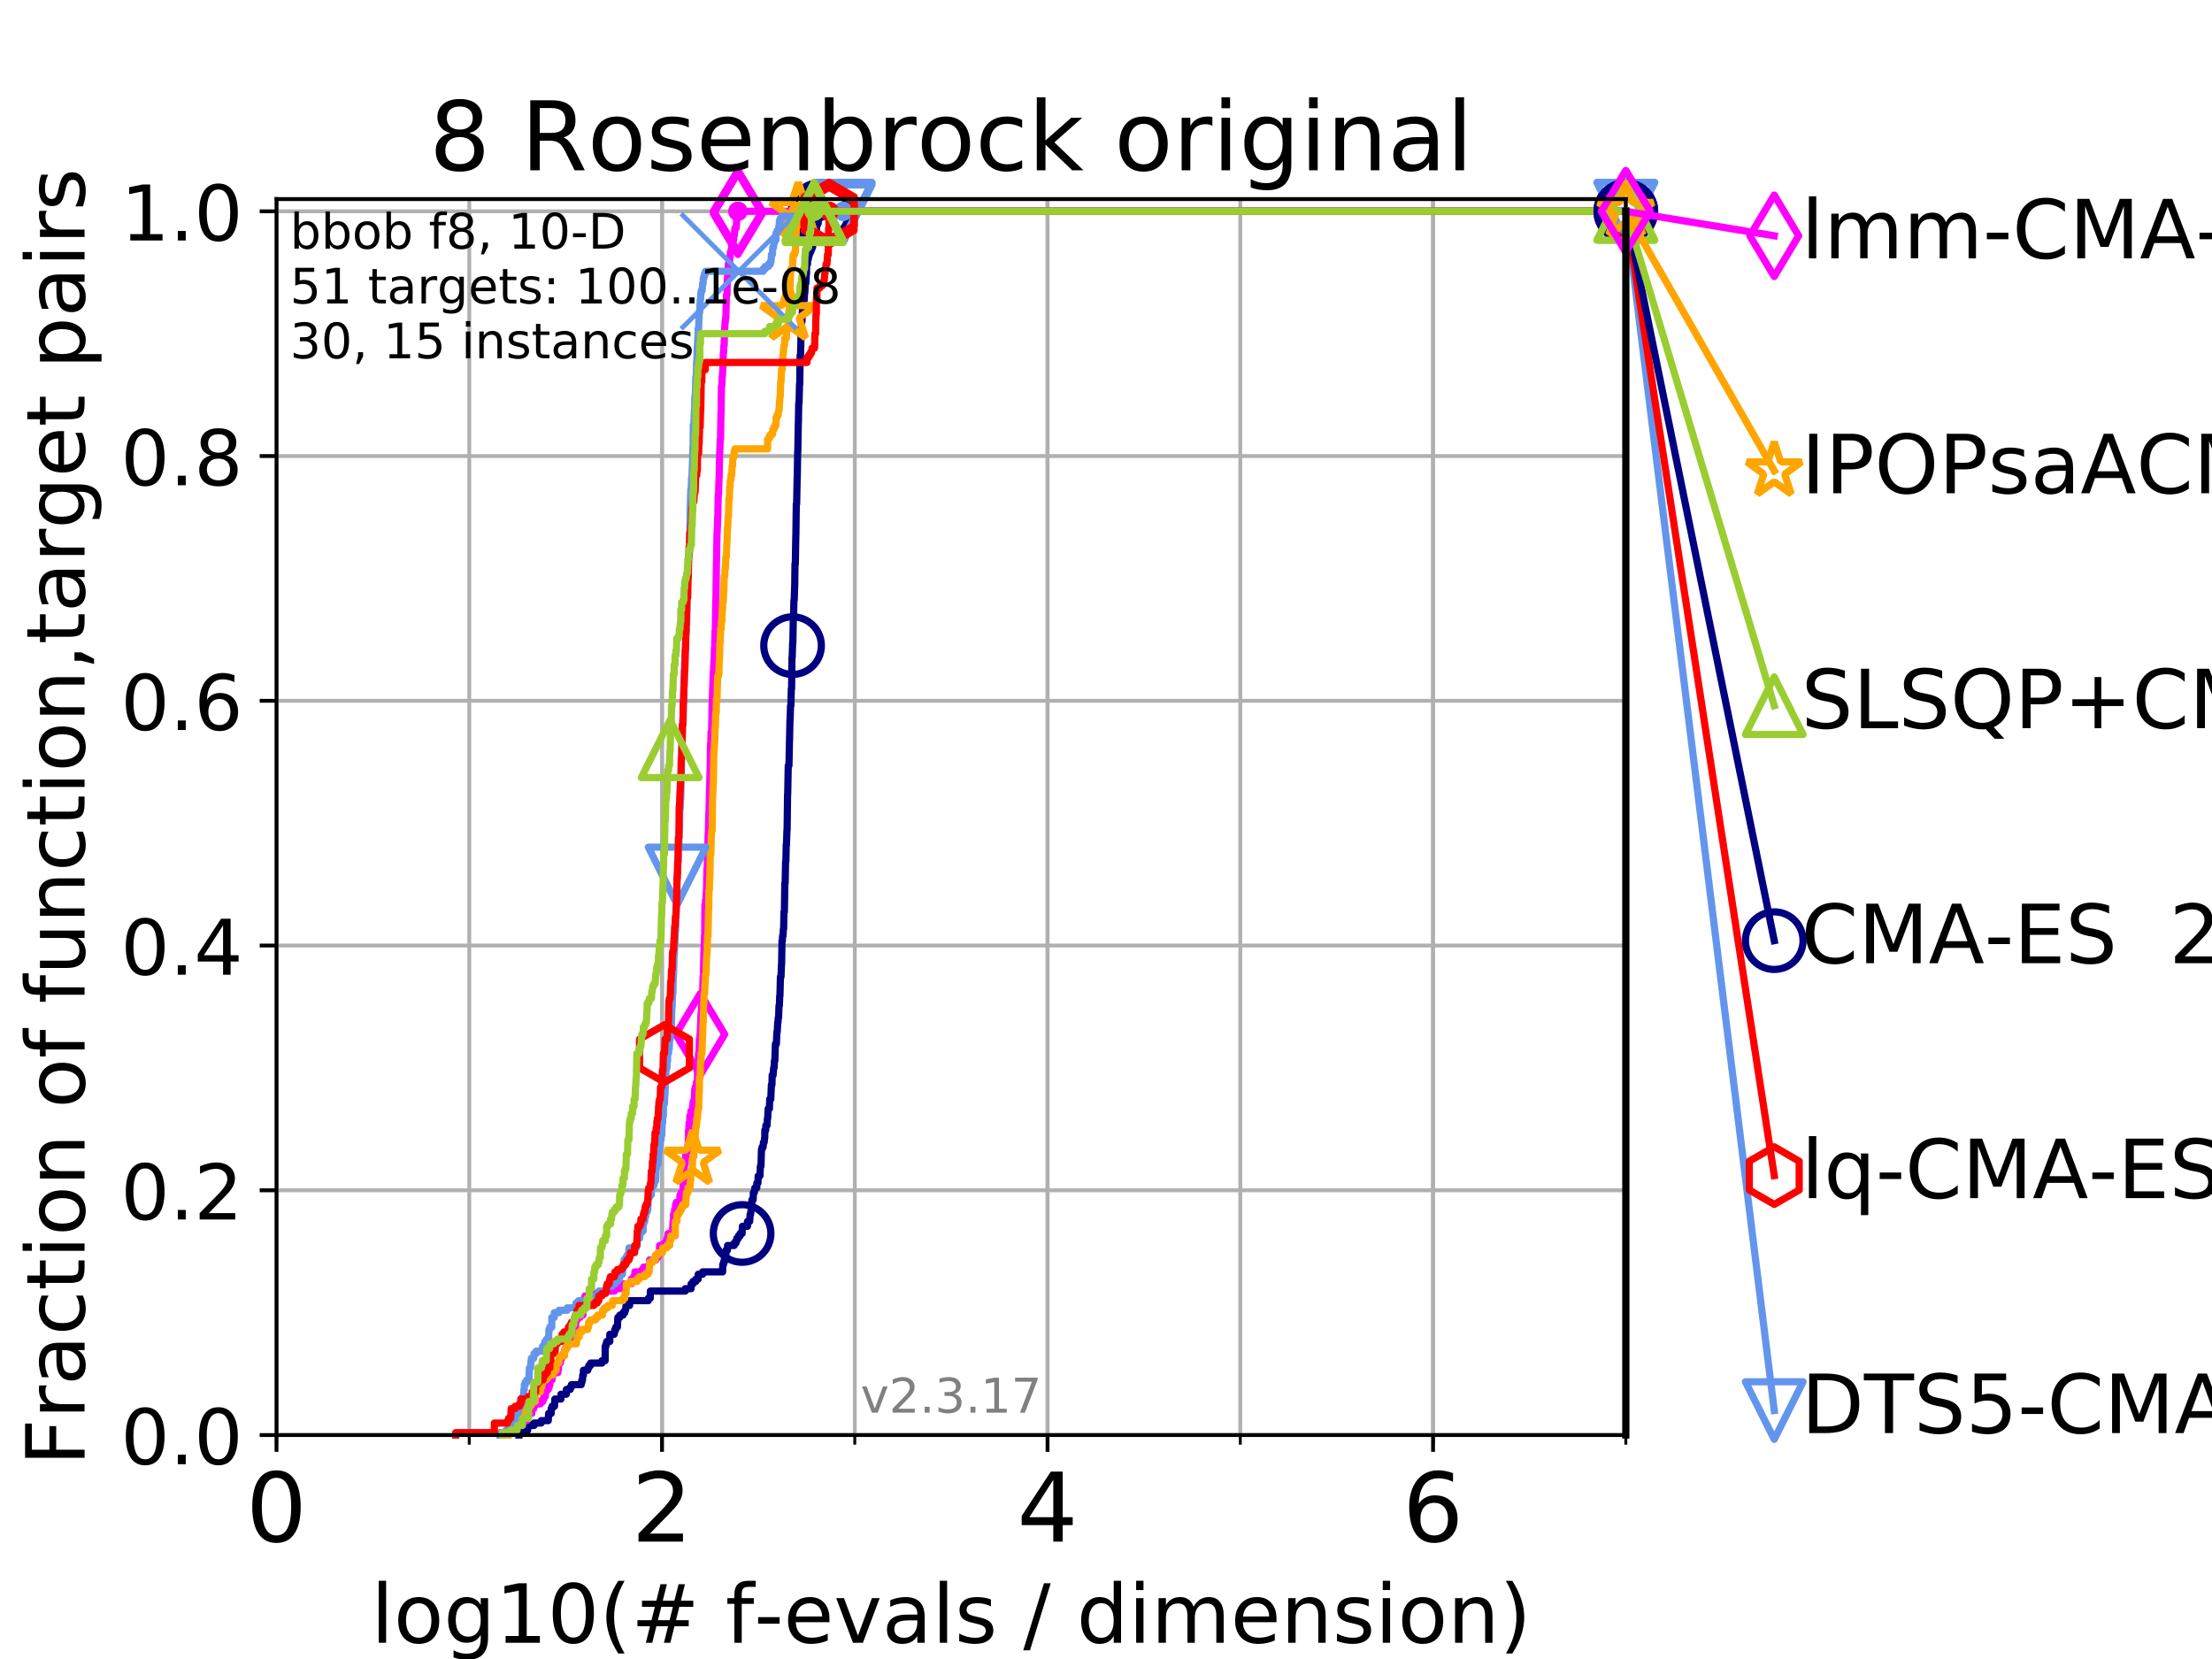 <?xml version="1.0" encoding="utf-8" standalone="no"?>
<!DOCTYPE svg PUBLIC "-//W3C//DTD SVG 1.1//EN"
  "http://www.w3.org/Graphics/SVG/1.1/DTD/svg11.dtd">
<!-- Created with matplotlib (https://matplotlib.org/) -->
<svg height="345.6pt" version="1.1" viewBox="0 0 460.8 345.6" width="460.8pt" xmlns="http://www.w3.org/2000/svg" xmlns:xlink="http://www.w3.org/1999/xlink">
 <defs>
  <style type="text/css">
*{stroke-linecap:butt;stroke-linejoin:round;}
  </style>
 </defs>
 <g id="figure_1">
  <g id="patch_1">
   <path d="M 0 345.6 
L 460.8 345.6 
L 460.8 0 
L 0 0 
z
" style="fill:#ffffff;"/>
  </g>
  <g id="axes_1">
   <g id="patch_2">
    <path d="M 57.6 298.944 
L 338.688 298.944 
L 338.688 41.472 
L 57.6 41.472 
z
" style="fill:#ffffff;"/>
   </g>
   <g id="matplotlib.axis_1">
    <g id="xtick_1">
     <g id="line2d_1">
      <path clip-path="url(#pfbf96454d3)" d="M 57.6 298.944 
L 57.6 41.472 
" style="fill:none;stroke:#b0b0b0;stroke-linecap:square;stroke-width:0.8;"/>
     </g>
     <g id="line2d_2">
      <defs>
       <path d="M 0 0 
L 0 3.5 
" id="m394353701f" style="stroke:#000000;stroke-width:0.8;"/>
      </defs>
      <g>
       <use style="stroke:#000000;stroke-width:0.8;" x="57.6" xlink:href="#m394353701f" y="298.944"/>
      </g>
     </g>
     <g id="text_1">
      <!-- 0 -->
      <defs>
       <path d="M 31.781 66.406 
Q 24.172 66.406 20.328 58.906 
Q 16.5 51.422 16.5 36.375 
Q 16.5 21.391 20.328 13.891 
Q 24.172 6.391 31.781 6.391 
Q 39.453 6.391 43.281 13.891 
Q 47.125 21.391 47.125 36.375 
Q 47.125 51.422 43.281 58.906 
Q 39.453 66.406 31.781 66.406 
z
M 31.781 74.219 
Q 44.047 74.219 50.516 64.516 
Q 56.984 54.828 56.984 36.375 
Q 56.984 17.969 50.516 8.266 
Q 44.047 -1.422 31.781 -1.422 
Q 19.531 -1.422 13.062 8.266 
Q 6.594 17.969 6.594 36.375 
Q 6.594 54.828 13.062 64.516 
Q 19.531 74.219 31.781 74.219 
z
" id="DejaVuSans-48"/>
      </defs>
      <g transform="translate(51.237 321.141)scale(0.2 -0.2)">
       <use xlink:href="#DejaVuSans-48"/>
      </g>
     </g>
    </g>
    <g id="xtick_2">
     <g id="line2d_3">
      <path clip-path="url(#pfbf96454d3)" d="M 137.911 298.944 
L 137.911 41.472 
" style="fill:none;stroke:#b0b0b0;stroke-linecap:square;stroke-width:0.8;"/>
     </g>
     <g id="line2d_4">
      <g>
       <use style="stroke:#000000;stroke-width:0.8;" x="137.911" xlink:href="#m394353701f" y="298.944"/>
      </g>
     </g>
     <g id="text_2">
      <!-- 2 -->
      <defs>
       <path d="M 19.188 8.297 
L 53.609 8.297 
L 53.609 0 
L 7.328 0 
L 7.328 8.297 
Q 12.938 14.109 22.625 23.891 
Q 32.328 33.688 34.812 36.531 
Q 39.547 41.844 41.422 45.531 
Q 43.312 49.219 43.312 52.781 
Q 43.312 58.594 39.234 62.25 
Q 35.156 65.922 28.609 65.922 
Q 23.969 65.922 18.812 64.312 
Q 13.672 62.703 7.812 59.422 
L 7.812 69.391 
Q 13.766 71.781 18.938 73 
Q 24.125 74.219 28.422 74.219 
Q 39.75 74.219 46.484 68.547 
Q 53.219 62.891 53.219 53.422 
Q 53.219 48.922 51.531 44.891 
Q 49.859 40.875 45.406 35.406 
Q 44.188 33.984 37.641 27.219 
Q 31.109 20.453 19.188 8.297 
z
" id="DejaVuSans-50"/>
      </defs>
      <g transform="translate(131.548 321.141)scale(0.2 -0.2)">
       <use xlink:href="#DejaVuSans-50"/>
      </g>
     </g>
    </g>
    <g id="xtick_3">
     <g id="line2d_5">
      <path clip-path="url(#pfbf96454d3)" d="M 218.222 298.944 
L 218.222 41.472 
" style="fill:none;stroke:#b0b0b0;stroke-linecap:square;stroke-width:0.8;"/>
     </g>
     <g id="line2d_6">
      <g>
       <use style="stroke:#000000;stroke-width:0.8;" x="218.222" xlink:href="#m394353701f" y="298.944"/>
      </g>
     </g>
     <g id="text_3">
      <!-- 4 -->
      <defs>
       <path d="M 37.797 64.312 
L 12.891 25.391 
L 37.797 25.391 
z
M 35.203 72.906 
L 47.609 72.906 
L 47.609 25.391 
L 58.016 25.391 
L 58.016 17.188 
L 47.609 17.188 
L 47.609 0 
L 37.797 0 
L 37.797 17.188 
L 4.891 17.188 
L 4.891 26.703 
z
" id="DejaVuSans-52"/>
      </defs>
      <g transform="translate(211.859 321.141)scale(0.2 -0.2)">
       <use xlink:href="#DejaVuSans-52"/>
      </g>
     </g>
    </g>
    <g id="xtick_4">
     <g id="line2d_7">
      <path clip-path="url(#pfbf96454d3)" d="M 298.533 298.944 
L 298.533 41.472 
" style="fill:none;stroke:#b0b0b0;stroke-linecap:square;stroke-width:0.8;"/>
     </g>
     <g id="line2d_8">
      <g>
       <use style="stroke:#000000;stroke-width:0.8;" x="298.533" xlink:href="#m394353701f" y="298.944"/>
      </g>
     </g>
     <g id="text_4">
      <!-- 6 -->
      <defs>
       <path d="M 33.016 40.375 
Q 26.375 40.375 22.484 35.828 
Q 18.609 31.297 18.609 23.391 
Q 18.609 15.531 22.484 10.953 
Q 26.375 6.391 33.016 6.391 
Q 39.656 6.391 43.531 10.953 
Q 47.406 15.531 47.406 23.391 
Q 47.406 31.297 43.531 35.828 
Q 39.656 40.375 33.016 40.375 
z
M 52.594 71.297 
L 52.594 62.312 
Q 48.875 64.062 45.094 64.984 
Q 41.312 65.922 37.594 65.922 
Q 27.828 65.922 22.672 59.328 
Q 17.531 52.734 16.797 39.406 
Q 19.672 43.656 24.016 45.922 
Q 28.375 48.188 33.594 48.188 
Q 44.578 48.188 50.953 41.516 
Q 57.328 34.859 57.328 23.391 
Q 57.328 12.156 50.688 5.359 
Q 44.047 -1.422 33.016 -1.422 
Q 20.359 -1.422 13.672 8.266 
Q 6.984 17.969 6.984 36.375 
Q 6.984 53.656 15.188 63.938 
Q 23.391 74.219 37.203 74.219 
Q 40.922 74.219 44.703 73.484 
Q 48.484 72.75 52.594 71.297 
z
" id="DejaVuSans-54"/>
      </defs>
      <g transform="translate(292.17 321.141)scale(0.2 -0.2)">
       <use xlink:href="#DejaVuSans-54"/>
      </g>
     </g>
    </g>
    <g id="xtick_5">
     <g id="line2d_9">
      <path clip-path="url(#pfbf96454d3)" d="M 57.6 298.944 
L 57.6 41.472 
" style="fill:none;stroke:#b0b0b0;stroke-linecap:square;stroke-width:0.8;"/>
     </g>
     <g id="line2d_10">
      <defs>
       <path d="M 0 0 
L 0 2 
" id="maa087ed407" style="stroke:#000000;stroke-width:0.6;"/>
      </defs>
      <g>
       <use style="stroke:#000000;stroke-width:0.6;" x="57.6" xlink:href="#maa087ed407" y="298.944"/>
      </g>
     </g>
    </g>
    <g id="xtick_6">
     <g id="line2d_11">
      <path clip-path="url(#pfbf96454d3)" d="M 97.755 298.944 
L 97.755 41.472 
" style="fill:none;stroke:#b0b0b0;stroke-linecap:square;stroke-width:0.8;"/>
     </g>
     <g id="line2d_12">
      <g>
       <use style="stroke:#000000;stroke-width:0.6;" x="97.755" xlink:href="#maa087ed407" y="298.944"/>
      </g>
     </g>
    </g>
    <g id="xtick_7">
     <g id="line2d_13">
      <path clip-path="url(#pfbf96454d3)" d="M 137.911 298.944 
L 137.911 41.472 
" style="fill:none;stroke:#b0b0b0;stroke-linecap:square;stroke-width:0.8;"/>
     </g>
     <g id="line2d_14">
      <g>
       <use style="stroke:#000000;stroke-width:0.6;" x="137.911" xlink:href="#maa087ed407" y="298.944"/>
      </g>
     </g>
    </g>
    <g id="xtick_8">
     <g id="line2d_15">
      <path clip-path="url(#pfbf96454d3)" d="M 178.066 298.944 
L 178.066 41.472 
" style="fill:none;stroke:#b0b0b0;stroke-linecap:square;stroke-width:0.8;"/>
     </g>
     <g id="line2d_16">
      <g>
       <use style="stroke:#000000;stroke-width:0.6;" x="178.066" xlink:href="#maa087ed407" y="298.944"/>
      </g>
     </g>
    </g>
    <g id="xtick_9">
     <g id="line2d_17">
      <path clip-path="url(#pfbf96454d3)" d="M 218.222 298.944 
L 218.222 41.472 
" style="fill:none;stroke:#b0b0b0;stroke-linecap:square;stroke-width:0.8;"/>
     </g>
     <g id="line2d_18">
      <g>
       <use style="stroke:#000000;stroke-width:0.6;" x="218.222" xlink:href="#maa087ed407" y="298.944"/>
      </g>
     </g>
    </g>
    <g id="xtick_10">
     <g id="line2d_19">
      <path clip-path="url(#pfbf96454d3)" d="M 258.377 298.944 
L 258.377 41.472 
" style="fill:none;stroke:#b0b0b0;stroke-linecap:square;stroke-width:0.8;"/>
     </g>
     <g id="line2d_20">
      <g>
       <use style="stroke:#000000;stroke-width:0.6;" x="258.377" xlink:href="#maa087ed407" y="298.944"/>
      </g>
     </g>
    </g>
    <g id="xtick_11">
     <g id="line2d_21">
      <path clip-path="url(#pfbf96454d3)" d="M 298.533 298.944 
L 298.533 41.472 
" style="fill:none;stroke:#b0b0b0;stroke-linecap:square;stroke-width:0.8;"/>
     </g>
     <g id="line2d_22">
      <g>
       <use style="stroke:#000000;stroke-width:0.6;" x="298.533" xlink:href="#maa087ed407" y="298.944"/>
      </g>
     </g>
    </g>
    <g id="xtick_12">
     <g id="line2d_23">
      <path clip-path="url(#pfbf96454d3)" d="M 338.688 298.944 
L 338.688 41.472 
" style="fill:none;stroke:#b0b0b0;stroke-linecap:square;stroke-width:0.8;"/>
     </g>
     <g id="line2d_24">
      <g>
       <use style="stroke:#000000;stroke-width:0.6;" x="338.688" xlink:href="#maa087ed407" y="298.944"/>
      </g>
     </g>
    </g>
    <g id="text_5">
     <!-- log10(# f-evals / dimension) -->
     <defs>
      <path d="M 9.422 75.984 
L 18.406 75.984 
L 18.406 0 
L 9.422 0 
z
" id="DejaVuSans-108"/>
      <path d="M 30.609 48.391 
Q 23.391 48.391 19.188 42.75 
Q 14.984 37.109 14.984 27.297 
Q 14.984 17.484 19.156 11.844 
Q 23.344 6.203 30.609 6.203 
Q 37.797 6.203 41.984 11.859 
Q 46.188 17.531 46.188 27.297 
Q 46.188 37.016 41.984 42.703 
Q 37.797 48.391 30.609 48.391 
z
M 30.609 56 
Q 42.328 56 49.016 48.375 
Q 55.719 40.766 55.719 27.297 
Q 55.719 13.875 49.016 6.219 
Q 42.328 -1.422 30.609 -1.422 
Q 18.844 -1.422 12.172 6.219 
Q 5.516 13.875 5.516 27.297 
Q 5.516 40.766 12.172 48.375 
Q 18.844 56 30.609 56 
z
" id="DejaVuSans-111"/>
      <path d="M 45.406 27.984 
Q 45.406 37.75 41.375 43.109 
Q 37.359 48.484 30.078 48.484 
Q 22.859 48.484 18.828 43.109 
Q 14.797 37.75 14.797 27.984 
Q 14.797 18.266 18.828 12.891 
Q 22.859 7.516 30.078 7.516 
Q 37.359 7.516 41.375 12.891 
Q 45.406 18.266 45.406 27.984 
z
M 54.391 6.781 
Q 54.391 -7.172 48.188 -13.984 
Q 42 -20.797 29.203 -20.797 
Q 24.469 -20.797 20.266 -20.094 
Q 16.062 -19.391 12.109 -17.922 
L 12.109 -9.188 
Q 16.062 -11.328 19.922 -12.344 
Q 23.781 -13.375 27.781 -13.375 
Q 36.625 -13.375 41.016 -8.766 
Q 45.406 -4.156 45.406 5.172 
L 45.406 9.625 
Q 42.625 4.781 38.281 2.391 
Q 33.938 0 27.875 0 
Q 17.828 0 11.672 7.656 
Q 5.516 15.328 5.516 27.984 
Q 5.516 40.672 11.672 48.328 
Q 17.828 56 27.875 56 
Q 33.938 56 38.281 53.609 
Q 42.625 51.219 45.406 46.391 
L 45.406 54.688 
L 54.391 54.688 
z
" id="DejaVuSans-103"/>
      <path d="M 12.406 8.297 
L 28.516 8.297 
L 28.516 63.922 
L 10.984 60.406 
L 10.984 69.391 
L 28.422 72.906 
L 38.281 72.906 
L 38.281 8.297 
L 54.391 8.297 
L 54.391 0 
L 12.406 0 
z
" id="DejaVuSans-49"/>
      <path d="M 31 75.875 
Q 24.469 64.656 21.281 53.656 
Q 18.109 42.672 18.109 31.391 
Q 18.109 20.125 21.312 9.062 
Q 24.516 -2 31 -13.188 
L 23.188 -13.188 
Q 15.875 -1.703 12.234 9.375 
Q 8.594 20.453 8.594 31.391 
Q 8.594 42.281 12.203 53.312 
Q 15.828 64.359 23.188 75.875 
z
" id="DejaVuSans-40"/>
      <path d="M 51.125 44 
L 36.922 44 
L 32.812 27.688 
L 47.125 27.688 
z
M 43.797 71.781 
L 38.719 51.516 
L 52.984 51.516 
L 58.109 71.781 
L 65.922 71.781 
L 60.891 51.516 
L 76.125 51.516 
L 76.125 44 
L 58.984 44 
L 54.984 27.688 
L 70.516 27.688 
L 70.516 20.219 
L 53.078 20.219 
L 48 0 
L 40.188 0 
L 45.219 20.219 
L 30.906 20.219 
L 25.875 0 
L 18.016 0 
L 23.094 20.219 
L 7.719 20.219 
L 7.719 27.688 
L 24.906 27.688 
L 29 44 
L 13.281 44 
L 13.281 51.516 
L 30.906 51.516 
L 35.891 71.781 
z
" id="DejaVuSans-35"/>
      <path id="DejaVuSans-32"/>
      <path d="M 37.109 75.984 
L 37.109 68.5 
L 28.516 68.5 
Q 23.688 68.5 21.797 66.547 
Q 19.922 64.594 19.922 59.516 
L 19.922 54.688 
L 34.719 54.688 
L 34.719 47.703 
L 19.922 47.703 
L 19.922 0 
L 10.891 0 
L 10.891 47.703 
L 2.297 47.703 
L 2.297 54.688 
L 10.891 54.688 
L 10.891 58.5 
Q 10.891 67.625 15.141 71.797 
Q 19.391 75.984 28.609 75.984 
z
" id="DejaVuSans-102"/>
      <path d="M 4.891 31.391 
L 31.203 31.391 
L 31.203 23.391 
L 4.891 23.391 
z
" id="DejaVuSans-45"/>
      <path d="M 56.203 29.594 
L 56.203 25.203 
L 14.891 25.203 
Q 15.484 15.922 20.484 11.062 
Q 25.484 6.203 34.422 6.203 
Q 39.594 6.203 44.453 7.469 
Q 49.312 8.734 54.109 11.281 
L 54.109 2.781 
Q 49.266 0.734 44.188 -0.344 
Q 39.109 -1.422 33.891 -1.422 
Q 20.797 -1.422 13.156 6.188 
Q 5.516 13.812 5.516 26.812 
Q 5.516 40.234 12.766 48.109 
Q 20.016 56 32.328 56 
Q 43.359 56 49.781 48.891 
Q 56.203 41.797 56.203 29.594 
z
M 47.219 32.234 
Q 47.125 39.594 43.094 43.984 
Q 39.062 48.391 32.422 48.391 
Q 24.906 48.391 20.391 44.141 
Q 15.875 39.891 15.188 32.172 
z
" id="DejaVuSans-101"/>
      <path d="M 2.984 54.688 
L 12.5 54.688 
L 29.594 8.797 
L 46.688 54.688 
L 56.203 54.688 
L 35.688 0 
L 23.484 0 
z
" id="DejaVuSans-118"/>
      <path d="M 34.281 27.484 
Q 23.391 27.484 19.188 25 
Q 14.984 22.516 14.984 16.5 
Q 14.984 11.719 18.141 8.906 
Q 21.297 6.109 26.703 6.109 
Q 34.188 6.109 38.703 11.406 
Q 43.219 16.703 43.219 25.484 
L 43.219 27.484 
z
M 52.203 31.203 
L 52.203 0 
L 43.219 0 
L 43.219 8.297 
Q 40.141 3.328 35.547 0.953 
Q 30.953 -1.422 24.312 -1.422 
Q 15.922 -1.422 10.953 3.297 
Q 6 8.016 6 15.922 
Q 6 25.141 12.172 29.828 
Q 18.359 34.516 30.609 34.516 
L 43.219 34.516 
L 43.219 35.406 
Q 43.219 41.609 39.141 45 
Q 35.062 48.391 27.688 48.391 
Q 23 48.391 18.547 47.266 
Q 14.109 46.141 10.016 43.891 
L 10.016 52.203 
Q 14.938 54.109 19.578 55.047 
Q 24.219 56 28.609 56 
Q 40.484 56 46.344 49.844 
Q 52.203 43.703 52.203 31.203 
z
" id="DejaVuSans-97"/>
      <path d="M 44.281 53.078 
L 44.281 44.578 
Q 40.484 46.531 36.375 47.5 
Q 32.281 48.484 27.875 48.484 
Q 21.188 48.484 17.844 46.438 
Q 14.5 44.391 14.5 40.281 
Q 14.5 37.156 16.891 35.375 
Q 19.281 33.594 26.516 31.984 
L 29.594 31.297 
Q 39.156 29.25 43.188 25.516 
Q 47.219 21.781 47.219 15.094 
Q 47.219 7.469 41.188 3.016 
Q 35.156 -1.422 24.609 -1.422 
Q 20.219 -1.422 15.453 -0.562 
Q 10.688 0.297 5.422 2 
L 5.422 11.281 
Q 10.406 8.688 15.234 7.391 
Q 20.062 6.109 24.812 6.109 
Q 31.156 6.109 34.562 8.281 
Q 37.984 10.453 37.984 14.406 
Q 37.984 18.062 35.516 20.016 
Q 33.062 21.969 24.703 23.781 
L 21.578 24.516 
Q 13.234 26.266 9.516 29.906 
Q 5.812 33.547 5.812 39.891 
Q 5.812 47.609 11.281 51.797 
Q 16.75 56 26.812 56 
Q 31.781 56 36.172 55.266 
Q 40.578 54.547 44.281 53.078 
z
" id="DejaVuSans-115"/>
      <path d="M 25.391 72.906 
L 33.688 72.906 
L 8.297 -9.281 
L 0 -9.281 
z
" id="DejaVuSans-47"/>
      <path d="M 45.406 46.391 
L 45.406 75.984 
L 54.391 75.984 
L 54.391 0 
L 45.406 0 
L 45.406 8.203 
Q 42.578 3.328 38.25 0.953 
Q 33.938 -1.422 27.875 -1.422 
Q 17.969 -1.422 11.734 6.484 
Q 5.516 14.406 5.516 27.297 
Q 5.516 40.188 11.734 48.094 
Q 17.969 56 27.875 56 
Q 33.938 56 38.25 53.625 
Q 42.578 51.266 45.406 46.391 
z
M 14.797 27.297 
Q 14.797 17.391 18.875 11.75 
Q 22.953 6.109 30.078 6.109 
Q 37.203 6.109 41.297 11.75 
Q 45.406 17.391 45.406 27.297 
Q 45.406 37.203 41.297 42.844 
Q 37.203 48.484 30.078 48.484 
Q 22.953 48.484 18.875 42.844 
Q 14.797 37.203 14.797 27.297 
z
" id="DejaVuSans-100"/>
      <path d="M 9.422 54.688 
L 18.406 54.688 
L 18.406 0 
L 9.422 0 
z
M 9.422 75.984 
L 18.406 75.984 
L 18.406 64.594 
L 9.422 64.594 
z
" id="DejaVuSans-105"/>
      <path d="M 52 44.188 
Q 55.375 50.25 60.062 53.125 
Q 64.75 56 71.094 56 
Q 79.641 56 84.281 50.016 
Q 88.922 44.047 88.922 33.016 
L 88.922 0 
L 79.891 0 
L 79.891 32.719 
Q 79.891 40.578 77.094 44.375 
Q 74.312 48.188 68.609 48.188 
Q 61.625 48.188 57.562 43.547 
Q 53.516 38.922 53.516 30.906 
L 53.516 0 
L 44.484 0 
L 44.484 32.719 
Q 44.484 40.625 41.703 44.406 
Q 38.922 48.188 33.109 48.188 
Q 26.219 48.188 22.156 43.531 
Q 18.109 38.875 18.109 30.906 
L 18.109 0 
L 9.078 0 
L 9.078 54.688 
L 18.109 54.688 
L 18.109 46.188 
Q 21.188 51.219 25.484 53.609 
Q 29.781 56 35.688 56 
Q 41.656 56 45.828 52.969 
Q 50 49.953 52 44.188 
z
" id="DejaVuSans-109"/>
      <path d="M 54.891 33.016 
L 54.891 0 
L 45.906 0 
L 45.906 32.719 
Q 45.906 40.484 42.875 44.328 
Q 39.844 48.188 33.797 48.188 
Q 26.516 48.188 22.312 43.547 
Q 18.109 38.922 18.109 30.906 
L 18.109 0 
L 9.078 0 
L 9.078 54.688 
L 18.109 54.688 
L 18.109 46.188 
Q 21.344 51.125 25.703 53.562 
Q 30.078 56 35.797 56 
Q 45.219 56 50.047 50.172 
Q 54.891 44.344 54.891 33.016 
z
" id="DejaVuSans-110"/>
      <path d="M 8.016 75.875 
L 15.828 75.875 
Q 23.141 64.359 26.781 53.312 
Q 30.422 42.281 30.422 31.391 
Q 30.422 20.453 26.781 9.375 
Q 23.141 -1.703 15.828 -13.188 
L 8.016 -13.188 
Q 14.5 -2 17.703 9.062 
Q 20.906 20.125 20.906 31.391 
Q 20.906 42.672 17.703 53.656 
Q 14.5 64.656 8.016 75.875 
z
" id="DejaVuSans-41"/>
     </defs>
     <g transform="translate(77.303 342.218)scale(0.17 -0.17)">
      <use xlink:href="#DejaVuSans-108"/>
      <use x="27.783" xlink:href="#DejaVuSans-111"/>
      <use x="88.965" xlink:href="#DejaVuSans-103"/>
      <use x="152.441" xlink:href="#DejaVuSans-49"/>
      <use x="216.064" xlink:href="#DejaVuSans-48"/>
      <use x="279.688" xlink:href="#DejaVuSans-40"/>
      <use x="318.701" xlink:href="#DejaVuSans-35"/>
      <use x="402.49" xlink:href="#DejaVuSans-32"/>
      <use x="434.277" xlink:href="#DejaVuSans-102"/>
      <use x="469.404" xlink:href="#DejaVuSans-45"/>
      <use x="505.488" xlink:href="#DejaVuSans-101"/>
      <use x="567.012" xlink:href="#DejaVuSans-118"/>
      <use x="626.191" xlink:href="#DejaVuSans-97"/>
      <use x="687.471" xlink:href="#DejaVuSans-108"/>
      <use x="715.254" xlink:href="#DejaVuSans-115"/>
      <use x="767.354" xlink:href="#DejaVuSans-32"/>
      <use x="799.141" xlink:href="#DejaVuSans-47"/>
      <use x="832.832" xlink:href="#DejaVuSans-32"/>
      <use x="864.619" xlink:href="#DejaVuSans-100"/>
      <use x="928.096" xlink:href="#DejaVuSans-105"/>
      <use x="955.879" xlink:href="#DejaVuSans-109"/>
      <use x="1053.291" xlink:href="#DejaVuSans-101"/>
      <use x="1114.814" xlink:href="#DejaVuSans-110"/>
      <use x="1178.193" xlink:href="#DejaVuSans-115"/>
      <use x="1230.293" xlink:href="#DejaVuSans-105"/>
      <use x="1258.076" xlink:href="#DejaVuSans-111"/>
      <use x="1319.258" xlink:href="#DejaVuSans-110"/>
      <use x="1382.637" xlink:href="#DejaVuSans-41"/>
     </g>
    </g>
   </g>
   <g id="matplotlib.axis_2">
    <g id="ytick_1">
     <g id="line2d_25">
      <path clip-path="url(#pfbf96454d3)" d="M 57.6 298.944 
L 338.688 298.944 
" style="fill:none;stroke:#b0b0b0;stroke-linecap:square;stroke-width:0.8;"/>
     </g>
     <g id="line2d_26">
      <defs>
       <path d="M 0 0 
L -3.5 0 
" id="m1d79928bfb" style="stroke:#000000;stroke-width:0.8;"/>
      </defs>
      <g>
       <use style="stroke:#000000;stroke-width:0.8;" x="57.6" xlink:href="#m1d79928bfb" y="298.944"/>
      </g>
     </g>
     <g id="text_6">
      <!-- 0.0 -->
      <defs>
       <path d="M 10.688 12.406 
L 21 12.406 
L 21 0 
L 10.688 0 
z
" id="DejaVuSans-46"/>
      </defs>
      <g transform="translate(25.155 305.023)scale(0.16 -0.16)">
       <use xlink:href="#DejaVuSans-48"/>
       <use x="63.623" xlink:href="#DejaVuSans-46"/>
       <use x="95.41" xlink:href="#DejaVuSans-48"/>
      </g>
     </g>
    </g>
    <g id="ytick_2">
     <g id="line2d_27">
      <path clip-path="url(#pfbf96454d3)" d="M 57.6 247.959 
L 338.688 247.959 
" style="fill:none;stroke:#b0b0b0;stroke-linecap:square;stroke-width:0.8;"/>
     </g>
     <g id="line2d_28">
      <g>
       <use style="stroke:#000000;stroke-width:0.8;" x="57.6" xlink:href="#m1d79928bfb" y="247.959"/>
      </g>
     </g>
     <g id="text_7">
      <!-- 0.2 -->
      <g transform="translate(25.155 254.038)scale(0.16 -0.16)">
       <use xlink:href="#DejaVuSans-48"/>
       <use x="63.623" xlink:href="#DejaVuSans-46"/>
       <use x="95.41" xlink:href="#DejaVuSans-50"/>
      </g>
     </g>
    </g>
    <g id="ytick_3">
     <g id="line2d_29">
      <path clip-path="url(#pfbf96454d3)" d="M 57.6 196.975 
L 338.688 196.975 
" style="fill:none;stroke:#b0b0b0;stroke-linecap:square;stroke-width:0.8;"/>
     </g>
     <g id="line2d_30">
      <g>
       <use style="stroke:#000000;stroke-width:0.8;" x="57.6" xlink:href="#m1d79928bfb" y="196.975"/>
      </g>
     </g>
     <g id="text_8">
      <!-- 0.4 -->
      <g transform="translate(25.155 203.054)scale(0.16 -0.16)">
       <use xlink:href="#DejaVuSans-48"/>
       <use x="63.623" xlink:href="#DejaVuSans-46"/>
       <use x="95.41" xlink:href="#DejaVuSans-52"/>
      </g>
     </g>
    </g>
    <g id="ytick_4">
     <g id="line2d_31">
      <path clip-path="url(#pfbf96454d3)" d="M 57.6 145.99 
L 338.688 145.99 
" style="fill:none;stroke:#b0b0b0;stroke-linecap:square;stroke-width:0.8;"/>
     </g>
     <g id="line2d_32">
      <g>
       <use style="stroke:#000000;stroke-width:0.8;" x="57.6" xlink:href="#m1d79928bfb" y="145.99"/>
      </g>
     </g>
     <g id="text_9">
      <!-- 0.6 -->
      <g transform="translate(25.155 152.069)scale(0.16 -0.16)">
       <use xlink:href="#DejaVuSans-48"/>
       <use x="63.623" xlink:href="#DejaVuSans-46"/>
       <use x="95.41" xlink:href="#DejaVuSans-54"/>
      </g>
     </g>
    </g>
    <g id="ytick_5">
     <g id="line2d_33">
      <path clip-path="url(#pfbf96454d3)" d="M 57.6 95.006 
L 338.688 95.006 
" style="fill:none;stroke:#b0b0b0;stroke-linecap:square;stroke-width:0.8;"/>
     </g>
     <g id="line2d_34">
      <g>
       <use style="stroke:#000000;stroke-width:0.8;" x="57.6" xlink:href="#m1d79928bfb" y="95.006"/>
      </g>
     </g>
     <g id="text_10">
      <!-- 0.8 -->
      <defs>
       <path d="M 31.781 34.625 
Q 24.75 34.625 20.719 30.859 
Q 16.703 27.094 16.703 20.516 
Q 16.703 13.922 20.719 10.156 
Q 24.75 6.391 31.781 6.391 
Q 38.812 6.391 42.859 10.172 
Q 46.922 13.969 46.922 20.516 
Q 46.922 27.094 42.891 30.859 
Q 38.875 34.625 31.781 34.625 
z
M 21.922 38.812 
Q 15.578 40.375 12.031 44.719 
Q 8.5 49.078 8.5 55.328 
Q 8.5 64.062 14.719 69.141 
Q 20.953 74.219 31.781 74.219 
Q 42.672 74.219 48.875 69.141 
Q 55.078 64.062 55.078 55.328 
Q 55.078 49.078 51.531 44.719 
Q 48 40.375 41.703 38.812 
Q 48.828 37.156 52.797 32.312 
Q 56.781 27.484 56.781 20.516 
Q 56.781 9.906 50.312 4.234 
Q 43.844 -1.422 31.781 -1.422 
Q 19.734 -1.422 13.25 4.234 
Q 6.781 9.906 6.781 20.516 
Q 6.781 27.484 10.781 32.312 
Q 14.797 37.156 21.922 38.812 
z
M 18.312 54.391 
Q 18.312 48.734 21.844 45.562 
Q 25.391 42.391 31.781 42.391 
Q 38.141 42.391 41.719 45.562 
Q 45.312 48.734 45.312 54.391 
Q 45.312 60.062 41.719 63.234 
Q 38.141 66.406 31.781 66.406 
Q 25.391 66.406 21.844 63.234 
Q 18.312 60.062 18.312 54.391 
z
" id="DejaVuSans-56"/>
      </defs>
      <g transform="translate(25.155 101.085)scale(0.16 -0.16)">
       <use xlink:href="#DejaVuSans-48"/>
       <use x="63.623" xlink:href="#DejaVuSans-46"/>
       <use x="95.41" xlink:href="#DejaVuSans-56"/>
      </g>
     </g>
    </g>
    <g id="ytick_6">
     <g id="line2d_35">
      <path clip-path="url(#pfbf96454d3)" d="M 57.6 44.021 
L 338.688 44.021 
" style="fill:none;stroke:#b0b0b0;stroke-linecap:square;stroke-width:0.8;"/>
     </g>
     <g id="line2d_36">
      <g>
       <use style="stroke:#000000;stroke-width:0.8;" x="57.6" xlink:href="#m1d79928bfb" y="44.021"/>
      </g>
     </g>
     <g id="text_11">
      <!-- 1.0 -->
      <g transform="translate(25.155 50.1)scale(0.16 -0.16)">
       <use xlink:href="#DejaVuSans-49"/>
       <use x="63.623" xlink:href="#DejaVuSans-46"/>
       <use x="95.41" xlink:href="#DejaVuSans-48"/>
      </g>
     </g>
    </g>
    <g id="text_12">
     <!-- Fraction of function,target pairs -->
     <defs>
      <path d="M 9.812 72.906 
L 51.703 72.906 
L 51.703 64.594 
L 19.672 64.594 
L 19.672 43.109 
L 48.578 43.109 
L 48.578 34.812 
L 19.672 34.812 
L 19.672 0 
L 9.812 0 
z
" id="DejaVuSans-70"/>
      <path d="M 41.109 46.297 
Q 39.594 47.172 37.812 47.578 
Q 36.031 48 33.891 48 
Q 26.266 48 22.188 43.047 
Q 18.109 38.094 18.109 28.812 
L 18.109 0 
L 9.078 0 
L 9.078 54.688 
L 18.109 54.688 
L 18.109 46.188 
Q 20.953 51.172 25.484 53.578 
Q 30.031 56 36.531 56 
Q 37.453 56 38.578 55.875 
Q 39.703 55.766 41.062 55.516 
z
" id="DejaVuSans-114"/>
      <path d="M 48.781 52.594 
L 48.781 44.188 
Q 44.969 46.297 41.141 47.344 
Q 37.312 48.391 33.406 48.391 
Q 24.656 48.391 19.812 42.844 
Q 14.984 37.312 14.984 27.297 
Q 14.984 17.281 19.812 11.734 
Q 24.656 6.203 33.406 6.203 
Q 37.312 6.203 41.141 7.25 
Q 44.969 8.297 48.781 10.406 
L 48.781 2.094 
Q 45.016 0.344 40.984 -0.531 
Q 36.969 -1.422 32.422 -1.422 
Q 20.062 -1.422 12.781 6.344 
Q 5.516 14.109 5.516 27.297 
Q 5.516 40.672 12.859 48.328 
Q 20.219 56 33.016 56 
Q 37.156 56 41.109 55.141 
Q 45.062 54.297 48.781 52.594 
z
" id="DejaVuSans-99"/>
      <path d="M 18.312 70.219 
L 18.312 54.688 
L 36.812 54.688 
L 36.812 47.703 
L 18.312 47.703 
L 18.312 18.016 
Q 18.312 11.328 20.141 9.422 
Q 21.969 7.516 27.594 7.516 
L 36.812 7.516 
L 36.812 0 
L 27.594 0 
Q 17.188 0 13.234 3.875 
Q 9.281 7.766 9.281 18.016 
L 9.281 47.703 
L 2.688 47.703 
L 2.688 54.688 
L 9.281 54.688 
L 9.281 70.219 
z
" id="DejaVuSans-116"/>
      <path d="M 8.5 21.578 
L 8.5 54.688 
L 17.484 54.688 
L 17.484 21.922 
Q 17.484 14.156 20.5 10.266 
Q 23.531 6.391 29.594 6.391 
Q 36.859 6.391 41.078 11.031 
Q 45.312 15.672 45.312 23.688 
L 45.312 54.688 
L 54.297 54.688 
L 54.297 0 
L 45.312 0 
L 45.312 8.406 
Q 42.047 3.422 37.719 1 
Q 33.406 -1.422 27.688 -1.422 
Q 18.266 -1.422 13.375 4.438 
Q 8.5 10.297 8.5 21.578 
z
M 31.109 56 
z
" id="DejaVuSans-117"/>
      <path d="M 11.719 12.406 
L 22.016 12.406 
L 22.016 4 
L 14.016 -11.625 
L 7.719 -11.625 
L 11.719 4 
z
" id="DejaVuSans-44"/>
      <path d="M 18.109 8.203 
L 18.109 -20.797 
L 9.078 -20.797 
L 9.078 54.688 
L 18.109 54.688 
L 18.109 46.391 
Q 20.953 51.266 25.266 53.625 
Q 29.594 56 35.594 56 
Q 45.562 56 51.781 48.094 
Q 58.016 40.188 58.016 27.297 
Q 58.016 14.406 51.781 6.484 
Q 45.562 -1.422 35.594 -1.422 
Q 29.594 -1.422 25.266 0.953 
Q 20.953 3.328 18.109 8.203 
z
M 48.688 27.297 
Q 48.688 37.203 44.609 42.844 
Q 40.531 48.484 33.406 48.484 
Q 26.266 48.484 22.188 42.844 
Q 18.109 37.203 18.109 27.297 
Q 18.109 17.391 22.188 11.75 
Q 26.266 6.109 33.406 6.109 
Q 40.531 6.109 44.609 11.75 
Q 48.688 17.391 48.688 27.297 
z
" id="DejaVuSans-112"/>
     </defs>
     <g transform="translate(17.62 305.347)rotate(-90)scale(0.17 -0.17)">
      <use xlink:href="#DejaVuSans-70"/>
      <use x="57.41" xlink:href="#DejaVuSans-114"/>
      <use x="98.523" xlink:href="#DejaVuSans-97"/>
      <use x="159.803" xlink:href="#DejaVuSans-99"/>
      <use x="214.783" xlink:href="#DejaVuSans-116"/>
      <use x="253.992" xlink:href="#DejaVuSans-105"/>
      <use x="281.775" xlink:href="#DejaVuSans-111"/>
      <use x="342.957" xlink:href="#DejaVuSans-110"/>
      <use x="406.336" xlink:href="#DejaVuSans-32"/>
      <use x="438.123" xlink:href="#DejaVuSans-111"/>
      <use x="499.305" xlink:href="#DejaVuSans-102"/>
      <use x="534.51" xlink:href="#DejaVuSans-32"/>
      <use x="566.297" xlink:href="#DejaVuSans-102"/>
      <use x="601.502" xlink:href="#DejaVuSans-117"/>
      <use x="664.881" xlink:href="#DejaVuSans-110"/>
      <use x="728.26" xlink:href="#DejaVuSans-99"/>
      <use x="783.24" xlink:href="#DejaVuSans-116"/>
      <use x="822.449" xlink:href="#DejaVuSans-105"/>
      <use x="850.232" xlink:href="#DejaVuSans-111"/>
      <use x="911.414" xlink:href="#DejaVuSans-110"/>
      <use x="974.793" xlink:href="#DejaVuSans-44"/>
      <use x="1006.58" xlink:href="#DejaVuSans-116"/>
      <use x="1045.789" xlink:href="#DejaVuSans-97"/>
      <use x="1107.068" xlink:href="#DejaVuSans-114"/>
      <use x="1148.166" xlink:href="#DejaVuSans-103"/>
      <use x="1211.643" xlink:href="#DejaVuSans-101"/>
      <use x="1273.166" xlink:href="#DejaVuSans-116"/>
      <use x="1312.375" xlink:href="#DejaVuSans-32"/>
      <use x="1344.162" xlink:href="#DejaVuSans-112"/>
      <use x="1407.639" xlink:href="#DejaVuSans-97"/>
      <use x="1468.918" xlink:href="#DejaVuSans-105"/>
      <use x="1496.701" xlink:href="#DejaVuSans-114"/>
      <use x="1537.814" xlink:href="#DejaVuSans-115"/>
     </g>
    </g>
   </g>
   <g id="line2d_37">
    <defs>
     <path d="M 0 1.5 
C 0.398 1.5 0.779 1.342 1.061 1.061 
C 1.342 0.779 1.5 0.398 1.5 0 
C 1.5 -0.398 1.342 -0.779 1.061 -1.061 
C 0.779 -1.342 0.398 -1.5 0 -1.5 
C -0.398 -1.5 -0.779 -1.342 -1.061 -1.061 
C -1.342 -0.779 -1.5 -0.398 -1.5 0 
C -1.5 0.398 -1.342 0.779 -1.061 1.061 
C -0.779 1.342 -0.398 1.5 0 1.5 
z
" id="m3d01b4f619" style="stroke:#000080;"/>
    </defs>
    <g>
     <use style="fill:#000080;stroke:#000080;" x="170.862" xlink:href="#m3d01b4f619" y="44.021"/>
     <use style="fill:#000080;stroke:#000080;" x="170.862" xlink:href="#m3d01b4f619" y="44.021"/>
    </g>
   </g>
   <g id="line2d_38">
    <path d="M 108.103 298.944 
L 108.103 298.444 
L 109.668 298.444 
L 109.668 297.944 
L 109.93 297.944 
L 109.93 296.945 
L 111.266 296.945 
L 111.266 296.445 
L 112.73 296.445 
L 112.73 295.945 
L 114.216 295.945 
L 114.284 294.445 
L 114.817 294.445 
L 114.817 293.446 
L 115.012 293.446 
L 115.012 292.946 
L 115.523 292.946 
L 115.586 291.446 
L 116.856 291.446 
L 116.856 290.447 
L 117.985 290.447 
L 117.985 289.447 
L 118.787 289.447 
L 118.787 288.947 
L 119.046 288.947 
L 119.046 288.447 
L 121.083 288.447 
L 121.083 287.947 
L 121.219 287.947 
L 121.219 287.447 
L 121.355 287.447 
L 121.4 286.448 
L 121.535 286.448 
L 121.535 285.448 
L 122.447 285.448 
L 122.447 284.948 
L 122.657 284.948 
L 122.657 284.448 
L 123.03 284.448 
L 123.03 283.949 
L 125.399 283.949 
L 125.399 283.449 
L 126.065 283.449 
L 126.065 280.45 
L 126.236 280.45 
L 126.236 279.95 
L 126.406 279.95 
L 126.406 279.45 
L 127.035 279.45 
L 127.035 277.95 
L 127.954 277.95 
L 127.954 277.451 
L 128.077 277.451 
L 128.077 276.951 
L 128.291 276.951 
L 128.291 276.451 
L 128.62 276.451 
L 128.709 274.451 
L 129.118 274.451 
L 129.118 273.952 
L 129.798 273.952 
L 129.798 273.452 
L 130.155 273.452 
L 130.155 272.952 
L 130.318 272.952 
L 130.425 271.952 
L 131.16 271.952 
L 131.16 270.952 
L 135.056 270.952 
L 135.056 270.453 
L 135.462 270.453 
L 135.482 268.953 
L 142.753 268.953 
L 142.753 268.453 
L 143.965 268.453 
L 143.965 267.454 
L 144.367 267.454 
L 144.367 266.954 
L 144.959 266.954 
L 144.959 266.454 
L 145.452 266.454 
L 145.452 265.454 
L 146.367 265.454 
L 146.367 264.954 
L 150.54 264.954 
L 150.557 263.455 
L 150.716 263.455 
L 150.716 262.955 
L 150.875 262.955 
L 150.875 262.455 
L 151.211 262.455 
L 151.236 260.456 
L 151.534 260.456 
L 151.574 259.456 
L 152.937 259.456 
L 152.937 258.956 
L 153.33 258.956 
L 153.33 258.456 
L 153.495 258.456 
L 153.495 257.956 
L 153.834 257.956 
L 153.834 257.457 
L 154.174 257.457 
L 154.174 256.957 
L 154.594 256.957 
L 154.655 255.457 
L 155.71 255.457 
L 155.71 254.457 
L 156.169 254.457 
L 156.267 252.958 
L 156.37 252.958 
L 156.461 251.958 
L 156.575 251.958 
L 156.622 249.959 
L 156.9 249.959 
L 156.936 248.459 
L 157.134 248.459 
L 157.243 247.46 
L 157.653 247.46 
L 157.653 246.46 
L 157.893 246.46 
L 157.943 244.96 
L 158.32 244.96 
L 158.396 242.961 
L 158.525 242.961 
L 158.626 239.462 
L 158.748 239.462 
L 158.748 238.962 
L 158.973 238.962 
L 159.041 237.962 
L 159.186 237.962 
L 159.294 236.963 
L 159.324 236.963 
L 159.324 235.463 
L 159.502 235.463 
L 159.538 234.464 
L 159.778 234.464 
L 159.872 232.964 
L 159.922 232.964 
L 160.015 230.965 
L 160.283 230.965 
L 160.341 228.965 
L 160.571 228.965 
L 160.671 226.466 
L 160.689 226.466 
L 160.689 225.966 
L 160.812 225.966 
L 160.859 223.967 
L 161.059 223.967 
L 161.165 222.467 
L 161.252 222.467 
L 161.329 220.968 
L 161.416 220.968 
L 161.506 217.969 
L 161.529 217.969 
L 161.529 217.469 
L 161.739 217.469 
L 161.837 214.969 
L 161.912 214.969 
L 162.013 212.97 
L 162.065 212.97 
L 162.135 211.97 
L 162.2 211.97 
L 162.282 209.471 
L 162.359 209.471 
L 162.428 207.472 
L 162.475 207.472 
L 162.577 203.473 
L 162.699 203.473 
L 162.788 200.974 
L 162.821 200.974 
L 162.909 195.975 
L 162.983 195.975 
L 163.025 194.975 
L 163.111 194.975 
L 163.197 193.476 
L 163.246 193.476 
L 163.312 189.977 
L 163.401 189.977 
L 163.493 183.979 
L 163.562 183.979 
L 163.65 179.48 
L 163.717 179.48 
L 163.785 175.981 
L 163.84 175.981 
L 163.93 172.982 
L 163.966 172.982 
L 164.067 165.484 
L 164.094 165.484 
L 164.195 159.986 
L 164.207 159.986 
L 164.207 159.486 
L 164.353 159.486 
L 164.456 154.488 
L 164.467 154.488 
L 164.562 149.989 
L 164.592 149.989 
L 164.686 146.99 
L 164.761 146.99 
L 164.843 143.491 
L 164.903 143.491 
L 164.977 136.993 
L 165.025 136.993 
L 165.12 133.994 
L 165.161 133.994 
L 165.266 128.496 
L 165.317 128.496 
L 165.389 124.997 
L 165.447 124.997 
L 165.548 121.998 
L 165.558 121.998 
L 165.608 117.499 
L 165.679 117.499 
L 165.785 111.501 
L 165.796 111.501 
L 165.884 105.003 
L 165.954 105.003 
L 166.062 99.504 
L 166.079 99.504 
L 166.176 94.006 
L 166.2 94.006 
L 166.303 88.008 
L 166.32 88.008 
L 166.388 84.009 
L 166.456 84.009 
L 166.558 80.01 
L 166.595 80.01 
L 166.689 74.012 
L 166.769 74.012 
L 166.872 69.514 
L 166.912 69.514 
L 166.958 67.014 
L 167.063 67.014 
L 167.158 64.515 
L 167.184 64.515 
L 167.285 62.516 
L 167.532 62.516 
L 167.609 61.016 
L 167.659 61.016 
L 167.742 59.017 
L 167.867 59.017 
L 167.976 57.017 
L 168.011 57.017 
L 168.023 55.018 
L 168.217 55.018 
L 168.233 54.018 
L 168.367 54.018 
L 168.367 53.518 
L 168.494 53.518 
L 168.494 53.019 
L 168.639 53.019 
L 168.639 52.519 
L 168.88 52.519 
L 168.88 52.019 
L 169.085 52.019 
L 169.085 51.519 
L 169.277 51.519 
L 169.383 50.519 
L 169.483 50.519 
L 169.483 50.019 
L 169.662 50.019 
L 169.718 49.02 
L 169.925 49.02 
L 169.925 48.02 
L 170.086 48.02 
L 170.138 47.02 
L 170.223 47.02 
L 170.223 46.52 
L 170.454 46.52 
L 170.454 45.521 
L 170.621 45.521 
L 170.69 44.521 
L 170.862 44.521 
L 170.862 44.021 
L 338.688 44.021 
L 338.688 44.021 
" style="fill:none;stroke:#000080;stroke-linecap:square;stroke-width:1.5;"/>
   </g>
   <g id="line2d_39">
    <defs>
     <path d="M 0 6 
C 1.591 6 3.117 5.368 4.243 4.243 
C 5.368 3.117 6 1.591 6 0 
C 6 -1.591 5.368 -3.117 4.243 -4.243 
C 3.117 -5.368 1.591 -6 0 -6 
C -1.591 -6 -3.117 -5.368 -4.243 -4.243 
C -5.368 -3.117 -6 -1.591 -6 0 
C -6 1.591 -5.368 3.117 -4.243 4.243 
C -3.117 5.368 -1.591 6 0 6 
z
" id="mf2bf340357" style="stroke:#000080;stroke-width:1.5;"/>
    </defs>
    <g>
     <use style="fill-opacity:0;stroke:#000080;stroke-width:1.5;" x="154.594" xlink:href="#mf2bf340357" y="256.957"/>
     <use style="fill-opacity:0;stroke:#000080;stroke-width:1.5;" x="165.106" xlink:href="#mf2bf340357" y="134.494"/>
     <use style="fill-opacity:0;stroke:#000080;stroke-width:1.5;" x="170.862" xlink:href="#mf2bf340357" y="44.521"/>
     <use style="fill-opacity:0;stroke:#000080;stroke-width:1.5;" x="170.862" xlink:href="#mf2bf340357" y="44.021"/>
     <use style="fill-opacity:0;stroke:#000080;stroke-width:1.5;" x="338.688" xlink:href="#mf2bf340357" y="44.021"/>
    </g>
   </g>
   <g id="line2d_40">
    <path style="fill:none;stroke:#000080;stroke-linecap:square;stroke-width:1.5;"/>
    <g/>
   </g>
   <g id="line2d_41">
    <defs>
     <path d="M 0 1.5 
C 0.398 1.5 0.779 1.342 1.061 1.061 
C 1.342 0.779 1.5 0.398 1.5 0 
C 1.5 -0.398 1.342 -0.779 1.061 -1.061 
C 0.779 -1.342 0.398 -1.5 0 -1.5 
C -0.398 -1.5 -0.779 -1.342 -1.061 -1.061 
C -1.342 -0.779 -1.5 -0.398 -1.5 0 
C -1.5 0.398 -1.342 0.779 -1.061 1.061 
C -0.779 1.342 -0.398 1.5 0 1.5 
z
" id="m75fec692f2" style="stroke:#ff00ff;"/>
    </defs>
    <g>
     <use style="fill:#ff00ff;stroke:#ff00ff;" x="153.722" xlink:href="#m75fec692f2" y="44.021"/>
     <use style="fill:#ff00ff;stroke:#ff00ff;" x="153.722" xlink:href="#m75fec692f2" y="44.021"/>
    </g>
   </g>
   <g id="line2d_42">
    <path d="M 104.235 298.944 
L 104.235 298.444 
L 105.952 298.444 
L 105.952 297.444 
L 106.699 297.444 
L 106.699 296.445 
L 107.614 296.445 
L 107.614 295.945 
L 109.756 295.945 
L 109.756 294.445 
L 110.777 294.445 
L 110.777 293.446 
L 111.186 293.446 
L 111.186 292.946 
L 111.426 292.946 
L 111.426 292.446 
L 112.581 292.446 
L 112.581 291.946 
L 113.095 291.946 
L 113.095 291.446 
L 113.311 291.446 
L 113.311 290.946 
L 113.595 290.946 
L 113.595 289.947 
L 113.804 289.947 
L 113.804 289.447 
L 114.216 289.447 
L 114.216 288.947 
L 114.419 288.947 
L 114.419 288.447 
L 114.552 288.447 
L 114.552 287.447 
L 115.012 287.447 
L 115.012 286.448 
L 115.206 286.448 
L 115.206 285.948 
L 116.203 285.948 
L 116.203 285.448 
L 116.323 285.448 
L 116.383 283.949 
L 116.739 283.949 
L 116.798 282.949 
L 117.03 282.949 
L 117.03 282.449 
L 117.43 282.449 
L 117.43 281.949 
L 117.542 281.949 
L 117.542 281.449 
L 117.71 281.449 
L 117.71 280.949 
L 117.985 280.949 
L 117.985 280.45 
L 118.31 280.45 
L 118.31 279.95 
L 118.682 279.95 
L 118.682 279.45 
L 118.891 279.45 
L 118.994 278.45 
L 119.301 278.45 
L 119.301 277.451 
L 119.702 277.451 
L 119.702 276.951 
L 119.899 276.951 
L 119.948 274.951 
L 120.239 274.951 
L 120.239 274.451 
L 120.806 274.451 
L 120.806 273.952 
L 121.445 273.952 
L 121.445 272.452 
L 121.579 272.452 
L 121.668 270.453 
L 121.888 270.453 
L 121.888 269.953 
L 123.554 269.953 
L 123.554 269.453 
L 124.818 269.453 
L 124.818 268.953 
L 128.016 268.953 
L 128.016 268.453 
L 129.176 268.453 
L 129.176 267.953 
L 129.826 267.953 
L 129.826 267.454 
L 131.515 267.454 
L 131.515 266.454 
L 131.987 266.454 
L 131.987 265.954 
L 132.254 265.954 
L 132.254 264.954 
L 133.778 264.954 
L 133.778 264.454 
L 134.085 264.454 
L 134.085 263.955 
L 135.179 263.955 
L 135.179 263.455 
L 135.321 263.455 
L 135.321 262.455 
L 136.664 262.455 
L 136.664 261.955 
L 137.016 261.955 
L 137.016 261.455 
L 137.344 261.455 
L 137.398 259.456 
L 138.375 259.456 
L 138.375 258.956 
L 138.811 258.956 
L 138.811 258.456 
L 138.96 258.456 
L 138.96 257.956 
L 139.14 257.956 
L 139.188 256.957 
L 140.088 256.957 
L 140.196 254.457 
L 140.303 254.457 
L 140.303 252.958 
L 140.514 252.958 
L 140.529 251.958 
L 140.723 251.958 
L 140.738 250.959 
L 140.886 250.959 
L 140.886 250.459 
L 141.634 250.459 
L 141.648 248.959 
L 141.886 248.959 
L 141.886 248.459 
L 142.257 248.459 
L 142.338 245.96 
L 142.459 245.96 
L 142.567 242.461 
L 142.726 242.461 
L 142.832 240.962 
L 142.845 240.962 
L 142.897 239.962 
L 143.17 239.962 
L 143.17 239.462 
L 143.337 239.462 
L 143.426 235.463 
L 143.515 235.463 
L 143.54 233.964 
L 143.691 233.964 
L 143.704 232.464 
L 143.878 232.464 
L 143.928 231.464 
L 144.185 231.464 
L 144.282 230.465 
L 144.318 230.465 
L 144.403 229.465 
L 144.594 229.465 
L 144.701 227.466 
L 144.712 227.466 
L 144.712 226.966 
L 144.83 226.966 
L 144.83 226.466 
L 145.051 226.466 
L 145.075 225.466 
L 145.282 225.466 
L 145.327 222.967 
L 145.441 222.967 
L 145.509 219.468 
L 145.599 219.468 
L 145.688 216.469 
L 145.766 216.469 
L 145.877 214.969 
L 145.899 214.969 
L 146.009 211.47 
L 146.064 211.47 
L 146.14 209.471 
L 146.249 209.471 
L 146.313 206.972 
L 146.367 206.972 
L 146.463 203.473 
L 146.517 203.473 
L 146.623 198.474 
L 146.644 198.474 
L 146.739 194.975 
L 146.802 194.975 
L 146.844 188.477 
L 146.927 188.477 
L 146.979 187.478 
L 147.062 187.478 
L 147.165 185.478 
L 147.175 185.478 
L 147.267 180.98 
L 147.328 180.98 
L 147.409 176.981 
L 147.45 176.981 
L 147.53 173.482 
L 147.57 173.482 
L 147.68 168.983 
L 147.7 168.983 
L 147.809 164.485 
L 147.819 164.485 
L 147.927 160.486 
L 147.937 160.486 
L 148.025 154.988 
L 148.084 154.988 
L 148.123 152.488 
L 148.248 152.488 
L 148.354 146.49 
L 148.373 146.49 
L 148.478 142.991 
L 148.488 142.991 
L 148.573 139.992 
L 148.63 139.992 
L 148.724 137.493 
L 148.752 137.493 
L 148.827 134.994 
L 148.873 134.994 
L 148.938 131.495 
L 149.012 131.495 
L 149.104 124.997 
L 149.141 124.997 
L 149.251 116.999 
L 149.26 116.999 
L 149.368 111.001 
L 149.396 111.001 
L 149.504 108.002 
L 149.522 108.002 
L 149.629 103.003 
L 149.691 103.003 
L 149.788 99.504 
L 149.806 99.504 
L 149.911 94.506 
L 149.929 94.506 
L 150.034 91.507 
L 150.103 91.507 
L 150.19 86.009 
L 150.215 86.009 
L 150.284 80.51 
L 150.353 80.51 
L 150.446 78.511 
L 150.48 78.511 
L 150.59 76.511 
L 150.599 76.511 
L 150.683 73.512 
L 150.733 73.512 
L 150.783 72.013 
L 150.858 72.013 
L 150.949 68.514 
L 150.982 68.514 
L 151.048 67.014 
L 151.097 67.014 
L 151.187 66.015 
L 151.219 66.015 
L 151.325 61.516 
L 151.438 61.516 
L 151.51 58.017 
L 151.582 58.017 
L 151.597 56.517 
L 151.701 56.517 
L 151.701 55.018 
L 151.975 55.018 
L 152.022 53.518 
L 152.115 53.518 
L 152.138 52.519 
L 152.314 52.519 
L 152.314 52.019 
L 152.444 52.019 
L 152.444 51.019 
L 152.647 51.019 
L 152.647 50.019 
L 152.826 50.019 
L 152.885 49.02 
L 152.974 49.02 
L 153.04 48.02 
L 153.098 48.02 
L 153.098 47.52 
L 153.366 47.52 
L 153.452 46.021 
L 153.481 46.021 
L 153.481 45.021 
L 153.623 45.021 
L 153.722 44.021 
L 338.688 44.021 
L 338.688 44.021 
" style="fill:none;stroke:#ff00ff;stroke-linecap:square;stroke-width:1.5;"/>
   </g>
   <g id="line2d_43">
    <defs>
     <path d="M -0 8.485 
L 5.091 0 
L 0 -8.485 
L -5.091 -0 
z
" id="m04d7d176bd" style="stroke:#ff00ff;stroke-linejoin:miter;stroke-width:1.5;"/>
    </defs>
    <g>
     <use style="fill-opacity:0;stroke:#ff00ff;stroke-linejoin:miter;stroke-width:1.5;" x="145.877" xlink:href="#m04d7d176bd" y="215.469"/>
     <use style="fill-opacity:0;stroke:#ff00ff;stroke-linejoin:miter;stroke-width:1.5;" x="153.722" xlink:href="#m04d7d176bd" y="44.521"/>
     <use style="fill-opacity:0;stroke:#ff00ff;stroke-linejoin:miter;stroke-width:1.5;" x="153.722" xlink:href="#m04d7d176bd" y="44.021"/>
     <use style="fill-opacity:0;stroke:#ff00ff;stroke-linejoin:miter;stroke-width:1.5;" x="153.722" xlink:href="#m04d7d176bd" y="44.021"/>
     <use style="fill-opacity:0;stroke:#ff00ff;stroke-linejoin:miter;stroke-width:1.5;" x="338.688" xlink:href="#m04d7d176bd" y="44.021"/>
    </g>
   </g>
   <g id="line2d_44">
    <path style="fill:none;stroke:#ff00ff;stroke-linecap:square;stroke-width:1.5;"/>
    <g/>
   </g>
   <g id="line2d_45">
    <defs>
     <path d="M 0 1.5 
C 0.398 1.5 0.779 1.342 1.061 1.061 
C 1.342 0.779 1.5 0.398 1.5 0 
C 1.5 -0.398 1.342 -0.779 1.061 -1.061 
C 0.779 -1.342 0.398 -1.5 0 -1.5 
C -0.398 -1.5 -0.779 -1.342 -1.061 -1.061 
C -1.342 -0.779 -1.5 -0.398 -1.5 0 
C -1.5 0.398 -1.342 0.779 -1.061 1.061 
C -0.779 1.342 -0.398 1.5 0 1.5 
z
" id="m2bbc083c69" style="stroke:#ffa500;"/>
    </defs>
    <g>
     <use style="fill:#ffa500;stroke:#ffa500;" x="166.303" xlink:href="#m2bbc083c69" y="44.021"/>
     <use style="fill:#ffa500;stroke:#ffa500;" x="166.303" xlink:href="#m2bbc083c69" y="44.021"/>
    </g>
   </g>
   <g id="line2d_46">
    <path d="M 105.843 298.944 
L 105.843 297.444 
L 107.515 297.444 
L 107.515 296.445 
L 108.103 296.445 
L 108.103 294.945 
L 108.949 294.945 
L 108.949 294.445 
L 109.132 294.445 
L 109.132 293.446 
L 109.668 293.446 
L 109.668 292.946 
L 110.527 292.946 
L 110.527 292.446 
L 110.86 292.446 
L 110.86 291.946 
L 111.506 291.946 
L 111.506 289.947 
L 112.581 289.947 
L 112.581 288.947 
L 112.877 288.947 
L 112.877 287.447 
L 113.804 287.447 
L 113.804 286.948 
L 114.216 286.948 
L 114.216 286.448 
L 115.077 286.448 
L 115.077 285.948 
L 115.46 285.948 
L 115.46 285.448 
L 115.835 285.448 
L 115.897 283.949 
L 116.443 283.949 
L 116.443 282.949 
L 116.621 282.949 
L 116.621 282.449 
L 117.598 282.449 
L 117.598 281.449 
L 117.71 281.449 
L 117.71 280.949 
L 118.094 280.949 
L 118.094 280.45 
L 118.31 280.45 
L 118.31 279.95 
L 120.094 279.95 
L 120.191 278.95 
L 120.239 278.95 
L 120.239 278.45 
L 120.666 278.45 
L 120.666 277.451 
L 121.219 277.451 
L 121.219 276.951 
L 122.405 276.951 
L 122.405 276.451 
L 122.615 276.451 
L 122.615 275.451 
L 122.989 275.451 
L 122.989 274.951 
L 124.063 274.951 
L 124.063 274.451 
L 124.52 274.451 
L 124.52 273.952 
L 125.506 273.952 
L 125.506 272.952 
L 125.927 272.952 
L 125.927 272.452 
L 126.607 272.452 
L 126.607 271.952 
L 127.548 271.952 
L 127.643 270.952 
L 129.742 270.952 
L 129.742 270.453 
L 130.155 270.453 
L 130.182 269.453 
L 130.425 269.453 
L 130.479 267.454 
L 131.313 267.454 
L 131.313 266.954 
L 132.707 266.954 
L 132.707 266.454 
L 133.194 266.454 
L 133.194 265.954 
L 134.301 265.954 
L 134.301 265.454 
L 134.994 265.454 
L 134.994 264.954 
L 135.24 264.954 
L 135.321 262.955 
L 135.996 262.955 
L 135.996 262.455 
L 136.514 262.455 
L 136.514 261.455 
L 137.053 261.455 
L 137.053 260.956 
L 137.998 260.956 
L 138.067 259.956 
L 138.943 259.956 
L 138.943 259.456 
L 139.509 259.456 
L 139.509 258.456 
L 139.684 258.456 
L 139.762 257.457 
L 140.679 257.457 
L 140.679 254.457 
L 141.018 254.457 
L 141.032 252.958 
L 141.422 252.958 
L 141.422 252.458 
L 141.704 252.458 
L 141.704 251.958 
L 141.983 251.958 
L 141.983 251.458 
L 142.216 251.458 
L 142.216 250.959 
L 142.858 250.959 
L 142.95 248.959 
L 143.002 248.959 
L 143.002 248.459 
L 143.312 248.459 
L 143.312 247.46 
L 143.741 247.46 
L 143.841 245.96 
L 143.89 245.96 
L 143.94 244.461 
L 144.075 244.461 
L 144.173 243.461 
L 144.221 243.461 
L 144.306 240.962 
L 144.534 240.962 
L 144.594 237.962 
L 144.653 237.962 
L 144.653 237.463 
L 144.771 237.463 
L 144.83 235.963 
L 144.889 235.963 
L 144.924 234.963 
L 145.005 234.963 
L 145.075 233.964 
L 145.155 233.964 
L 145.201 232.964 
L 145.293 232.964 
L 145.373 231.464 
L 145.441 231.464 
L 145.441 230.965 
L 145.554 230.965 
L 145.643 227.466 
L 145.688 227.466 
L 145.699 224.467 
L 145.855 224.467 
L 145.943 220.968 
L 146.042 220.968 
L 146.064 219.468 
L 146.238 219.468 
L 146.346 215.969 
L 146.356 215.969 
L 146.463 212.97 
L 146.495 212.97 
L 146.591 208.971 
L 146.623 208.971 
L 146.686 206.972 
L 146.77 206.972 
L 146.875 204.972 
L 146.917 204.972 
L 146.948 202.973 
L 147.082 202.973 
L 147.185 199.474 
L 147.195 199.474 
L 147.287 198.474 
L 147.308 198.474 
L 147.399 194.975 
L 147.49 194.975 
L 147.6 189.477 
L 147.63 189.477 
L 147.69 185.478 
L 147.76 185.478 
L 147.858 182.479 
L 147.888 182.479 
L 147.967 177.981 
L 148.084 177.981 
L 148.181 173.982 
L 148.2 173.982 
L 148.277 172.982 
L 148.364 172.982 
L 148.44 165.984 
L 148.478 165.984 
L 148.564 163.485 
L 148.602 163.485 
L 148.705 156.487 
L 148.771 156.487 
L 148.864 154.488 
L 148.892 154.488 
L 148.966 151.489 
L 149.022 151.489 
L 149.095 148.49 
L 149.214 148.49 
L 149.241 145.49 
L 149.378 145.49 
L 149.486 140.992 
L 149.629 140.992 
L 149.629 140.492 
L 149.753 140.492 
L 149.841 137.493 
L 149.885 137.493 
L 149.964 133.994 
L 150.016 133.994 
L 150.12 130.995 
L 150.25 130.995 
L 150.293 129.495 
L 150.37 129.495 
L 150.463 126.996 
L 150.531 126.996 
L 150.531 125.497 
L 150.649 125.497 
L 150.75 123.497 
L 150.766 123.497 
L 150.875 119.998 
L 150.966 119.998 
L 151.031 118.499 
L 151.113 118.499 
L 151.203 115.999 
L 151.325 115.999 
L 151.422 113 
L 151.462 113 
L 151.534 110.001 
L 151.597 110.001 
L 151.677 107.502 
L 151.756 107.502 
L 151.842 104.003 
L 151.936 104.003 
L 151.991 101.504 
L 152.068 101.504 
L 152.146 100.004 
L 152.253 100.004 
L 152.276 99.005 
L 152.436 99.005 
L 152.527 97.005 
L 152.61 97.005 
L 152.64 95.506 
L 152.767 95.506 
L 152.767 95.006 
L 152.93 95.006 
L 152.952 94.006 
L 153.113 94.006 
L 153.113 93.506 
L 159.912 93.506 
L 159.912 91.507 
L 160.181 91.507 
L 160.181 91.007 
L 160.485 91.007 
L 160.485 90.507 
L 160.896 90.507 
L 160.994 89.507 
L 161.215 89.507 
L 161.215 89.008 
L 161.438 89.008 
L 161.438 88.508 
L 161.668 88.508 
L 161.668 87.008 
L 161.841 87.008 
L 161.841 86.508 
L 162.104 86.508 
L 162.191 85.509 
L 162.295 85.509 
L 162.398 83.509 
L 162.415 83.509 
L 162.505 82.51 
L 162.539 82.51 
L 162.632 79.51 
L 162.704 79.51 
L 162.813 77.011 
L 162.934 77.011 
L 163.041 74.512 
L 163.078 74.512 
L 163.152 73.512 
L 163.201 73.512 
L 163.295 72.013 
L 163.417 72.013 
L 163.469 70.513 
L 163.804 70.513 
L 163.887 68.514 
L 164.156 68.514 
L 164.245 66.514 
L 164.272 66.514 
L 164.284 65.015 
L 164.425 65.015 
L 164.505 62.516 
L 164.581 62.516 
L 164.671 56.517 
L 164.75 56.517 
L 164.75 56.018 
L 165.098 56.018 
L 165.179 53.518 
L 165.252 53.518 
L 165.252 53.019 
L 165.54 53.019 
L 165.54 52.519 
L 165.701 52.519 
L 165.732 50.019 
L 165.817 50.019 
L 165.894 47.02 
L 166.027 47.02 
L 166.027 46.021 
L 166.193 46.021 
L 166.303 44.021 
L 338.688 44.021 
L 338.688 44.021 
" style="fill:none;stroke:#ffa500;stroke-linecap:square;stroke-width:1.5;"/>
   </g>
   <g id="line2d_47">
    <defs>
     <path d="M 0 -6 
L -1.347 -1.854 
L -5.706 -1.854 
L -2.18 0.708 
L -3.527 4.854 
L -0 2.292 
L 3.527 4.854 
L 2.18 0.708 
L 5.706 -1.854 
L 1.347 -1.854 
z
" id="m41bbb18e90" style="stroke:#ffa500;stroke-linejoin:bevel;stroke-width:1.5;"/>
    </defs>
    <g>
     <use style="fill-opacity:0;stroke:#ffa500;stroke-linejoin:bevel;stroke-width:1.5;" x="144.306" xlink:href="#m41bbb18e90" y="241.461"/>
     <use style="fill-opacity:0;stroke:#ffa500;stroke-linejoin:bevel;stroke-width:1.5;" x="164.284" xlink:href="#m41bbb18e90" y="65.515"/>
     <use style="fill-opacity:0;stroke:#ffa500;stroke-linejoin:bevel;stroke-width:1.5;" x="166.303" xlink:href="#m41bbb18e90" y="44.021"/>
     <use style="fill-opacity:0;stroke:#ffa500;stroke-linejoin:bevel;stroke-width:1.5;" x="166.303" xlink:href="#m41bbb18e90" y="44.021"/>
     <use style="fill-opacity:0;stroke:#ffa500;stroke-linejoin:bevel;stroke-width:1.5;" x="338.688" xlink:href="#m41bbb18e90" y="44.021"/>
    </g>
   </g>
   <g id="line2d_48">
    <path style="fill:none;stroke:#ffa500;stroke-linecap:square;stroke-width:1.5;"/>
    <g/>
   </g>
   <g id="line2d_49">
    <defs>
     <path d="M 0 1.5 
C 0.398 1.5 0.779 1.342 1.061 1.061 
C 1.342 0.779 1.5 0.398 1.5 0 
C 1.5 -0.398 1.342 -0.779 1.061 -1.061 
C 0.779 -1.342 0.398 -1.5 0 -1.5 
C -0.398 -1.5 -0.779 -1.342 -1.061 -1.061 
C -1.342 -0.779 -1.5 -0.398 -1.5 0 
C -1.5 0.398 -1.342 0.779 -1.061 1.061 
C -0.779 1.342 -0.398 1.5 0 1.5 
z
" id="mb917b929ba" style="stroke:#6495ed;"/>
    </defs>
    <g>
     <use style="fill:#6495ed;stroke:#6495ed;" x="175.63" xlink:href="#mb917b929ba" y="44.021"/>
     <use style="fill:#6495ed;stroke:#6495ed;" x="175.63" xlink:href="#mb917b929ba" y="44.021"/>
    </g>
   </g>
   <g id="line2d_50">
    <path d="M 104.235 298.944 
L 104.235 298.444 
L 105.398 298.444 
L 105.398 297.944 
L 106.169 297.944 
L 106.169 297.444 
L 106.803 297.444 
L 106.803 296.945 
L 107.314 296.945 
L 107.314 294.445 
L 107.909 294.445 
L 107.909 293.446 
L 108.199 293.446 
L 108.199 292.946 
L 108.484 292.946 
L 108.484 291.946 
L 108.857 291.946 
L 108.857 290.946 
L 109.04 290.946 
L 109.132 289.447 
L 109.222 289.447 
L 109.222 288.447 
L 109.402 288.447 
L 109.402 287.947 
L 109.756 287.947 
L 109.756 287.447 
L 110.189 287.447 
L 110.274 284.948 
L 110.527 284.948 
L 110.611 283.449 
L 110.694 283.449 
L 110.694 282.949 
L 111.186 282.949 
L 111.266 281.949 
L 111.742 281.949 
L 111.742 281.449 
L 112.95 281.449 
L 113.023 280.45 
L 113.383 280.45 
L 113.383 279.95 
L 113.524 279.95 
L 113.524 279.45 
L 113.874 279.45 
L 113.874 278.95 
L 114.284 278.95 
L 114.352 276.951 
L 114.552 276.951 
L 114.552 276.451 
L 114.947 276.451 
L 114.947 274.451 
L 115.46 274.451 
L 115.46 273.452 
L 116.443 273.452 
L 116.443 272.952 
L 118.149 272.952 
L 118.149 272.452 
L 119.997 272.452 
L 119.997 271.452 
L 120.525 271.452 
L 120.525 270.952 
L 123.947 270.952 
L 123.947 269.953 
L 124.557 269.953 
L 124.557 269.453 
L 124.818 269.453 
L 124.818 268.953 
L 126.372 268.953 
L 126.372 268.453 
L 126.507 268.453 
L 126.507 267.953 
L 127.485 267.953 
L 127.485 267.454 
L 128.138 267.454 
L 128.138 266.954 
L 128.591 266.954 
L 128.591 266.454 
L 129.06 266.454 
L 129.06 265.454 
L 129.686 265.454 
L 129.714 263.955 
L 129.991 263.955 
L 129.991 262.455 
L 130.371 262.455 
L 130.371 261.955 
L 130.665 261.955 
L 130.665 261.455 
L 130.927 261.455 
L 131.031 259.956 
L 132.565 259.956 
L 132.565 259.456 
L 132.754 259.456 
L 132.754 257.956 
L 133.239 257.956 
L 133.33 256.957 
L 133.511 256.957 
L 133.511 256.457 
L 133.976 256.457 
L 133.976 254.957 
L 134.106 254.957 
L 134.106 254.457 
L 134.301 254.457 
L 134.301 253.458 
L 134.514 253.458 
L 134.514 252.458 
L 134.829 252.458 
L 134.829 251.958 
L 134.953 251.958 
L 135.036 249.459 
L 135.281 249.459 
L 135.281 248.959 
L 135.662 248.959 
L 135.761 246.96 
L 136.228 246.96 
L 136.228 246.46 
L 136.343 246.46 
L 136.343 245.96 
L 136.589 245.96 
L 136.683 243.461 
L 136.739 243.461 
L 136.757 242.461 
L 137.108 242.461 
L 137.199 239.962 
L 137.326 239.962 
L 137.434 238.462 
L 137.469 238.462 
L 137.469 237.463 
L 137.718 237.463 
L 137.753 236.463 
L 137.876 236.463 
L 137.946 233.964 
L 138.033 233.964 
L 138.05 232.464 
L 138.205 232.464 
L 138.205 229.965 
L 138.409 229.965 
L 138.494 227.966 
L 138.528 227.966 
L 138.612 225.466 
L 138.662 225.466 
L 138.728 222.967 
L 138.778 222.967 
L 138.778 222.467 
L 138.943 222.467 
L 138.993 220.968 
L 139.074 220.968 
L 139.074 219.468 
L 139.253 219.468 
L 139.317 218.468 
L 139.414 218.468 
L 139.494 216.469 
L 139.605 216.469 
L 139.652 213.47 
L 139.872 213.47 
L 139.965 209.971 
L 140.011 209.971 
L 140.104 206.972 
L 140.165 206.972 
L 140.272 202.973 
L 140.318 202.973 
L 140.424 198.974 
L 140.484 198.974 
L 140.529 196.475 
L 140.604 196.475 
L 140.664 193.976 
L 140.738 193.976 
L 140.827 189.977 
L 140.856 189.977 
L 140.944 186.478 
L 140.988 186.478 
L 141.076 181.979 
L 141.192 181.979 
L 141.293 176.981 
L 141.307 176.981 
L 141.307 176.481 
L 141.422 176.481 
L 141.493 172.982 
L 141.549 172.982 
L 141.62 168.484 
L 141.704 168.484 
L 141.746 166.484 
L 141.816 166.484 
L 141.914 160.986 
L 141.927 160.986 
L 142.01 155.987 
L 142.052 155.987 
L 142.161 152.488 
L 142.189 152.488 
L 142.243 149.989 
L 142.311 149.989 
L 142.379 146.49 
L 142.433 146.49 
L 142.513 140.992 
L 142.553 140.992 
L 142.62 137.993 
L 142.673 137.993 
L 142.766 134.994 
L 142.818 134.994 
L 142.884 131.995 
L 142.95 131.995 
L 142.989 129.995 
L 143.067 129.995 
L 143.144 122.497 
L 143.222 122.497 
L 143.324 119.498 
L 143.35 119.498 
L 143.452 115.999 
L 143.578 115.999 
L 143.666 112.001 
L 143.704 112.001 
L 143.804 105.003 
L 143.816 105.003 
L 143.903 102.004 
L 143.989 102.004 
L 144.063 99.504 
L 144.136 99.504 
L 144.246 96.505 
L 144.258 96.505 
L 144.355 93.006 
L 144.403 93.006 
L 144.415 88.508 
L 144.546 88.508 
L 144.653 85.509 
L 144.701 85.509 
L 144.76 82.51 
L 144.854 82.51 
L 144.959 78.511 
L 145.04 78.511 
L 145.121 75.512 
L 145.155 75.512 
L 145.259 72.013 
L 145.282 72.013 
L 145.384 70.013 
L 145.418 70.013 
L 145.43 68.514 
L 145.531 68.514 
L 145.632 65.515 
L 145.643 65.515 
L 145.643 65.015 
L 145.766 65.015 
L 145.866 62.516 
L 145.921 62.516 
L 146.009 61.016 
L 146.096 61.016 
L 146.096 60.516 
L 146.27 60.516 
L 146.367 59.017 
L 146.485 59.017 
L 146.485 58.017 
L 146.623 58.017 
L 146.623 57.517 
L 146.77 57.517 
L 146.77 57.017 
L 146.969 57.017 
L 146.969 56.517 
L 158.968 56.517 
L 158.968 56.018 
L 159.391 56.018 
L 159.391 55.518 
L 160.094 55.518 
L 160.094 55.018 
L 160.485 55.018 
L 160.485 54.518 
L 160.618 54.518 
L 160.713 53.019 
L 160.905 53.019 
L 160.971 51.519 
L 161.142 51.519 
L 161.22 50.519 
L 161.357 50.519 
L 161.357 50.019 
L 161.623 50.019 
L 161.663 48.52 
L 161.903 48.52 
L 161.903 48.02 
L 162.169 48.02 
L 162.269 47.02 
L 162.321 47.02 
L 162.359 46.021 
L 162.517 46.021 
L 162.517 45.521 
L 162.863 45.521 
L 162.863 45.021 
L 169.213 45.021 
L 169.213 44.521 
L 175.63 44.521 
L 175.63 44.021 
L 338.688 44.021 
L 338.688 44.021 
" style="fill:none;stroke:#6495ed;stroke-linecap:square;stroke-width:1.5;"/>
   </g>
   <g id="line2d_51">
    <defs>
     <path d="M -0 6 
L 6 -6 
L -6 -6 
z
" id="maa3614c52e" style="stroke:#6495ed;stroke-linejoin:miter;stroke-width:1.5;"/>
    </defs>
    <g>
     <use style="fill-opacity:0;stroke:#6495ed;stroke-linejoin:miter;stroke-width:1.5;" x="141.061" xlink:href="#maa3614c52e" y="182.479"/>
     <use style="fill-opacity:0;stroke:#6495ed;stroke-linejoin:miter;stroke-width:1.5;" x="175.63" xlink:href="#maa3614c52e" y="44.521"/>
     <use style="fill-opacity:0;stroke:#6495ed;stroke-linejoin:miter;stroke-width:1.5;" x="175.63" xlink:href="#maa3614c52e" y="44.021"/>
     <use style="fill-opacity:0;stroke:#6495ed;stroke-linejoin:miter;stroke-width:1.5;" x="175.63" xlink:href="#maa3614c52e" y="44.021"/>
     <use style="fill-opacity:0;stroke:#6495ed;stroke-linejoin:miter;stroke-width:1.5;" x="338.688" xlink:href="#maa3614c52e" y="44.021"/>
    </g>
   </g>
   <g id="line2d_52">
    <path style="fill:none;stroke:#6495ed;stroke-linecap:square;stroke-width:1.5;"/>
    <g/>
   </g>
   <g id="line2d_53">
    <path clip-path="url(#pfbf96454d3)" d="M 153.897 56.517 
" style="fill:none;stroke:#6495ed;stroke-linecap:square;stroke-width:1.5;"/>
    <defs>
     <path d="M -12 12 
L 12 -12 
M -12 -12 
L 12 12 
" id="mde66f34efa" style="stroke:#6495ed;"/>
    </defs>
    <g clip-path="url(#pfbf96454d3)">
     <use style="fill:#6495ed;stroke:#6495ed;" x="153.897" xlink:href="#mde66f34efa" y="56.517"/>
    </g>
   </g>
   <g id="line2d_54">
    <defs>
     <path d="M 0 1.5 
C 0.398 1.5 0.779 1.342 1.061 1.061 
C 1.342 0.779 1.5 0.398 1.5 0 
C 1.5 -0.398 1.342 -0.779 1.061 -1.061 
C 0.779 -1.342 0.398 -1.5 0 -1.5 
C -0.398 -1.5 -0.779 -1.342 -1.061 -1.061 
C -1.342 -0.779 -1.5 -0.398 -1.5 0 
C -1.5 0.398 -1.342 0.779 -1.061 1.061 
C -0.779 1.342 -0.398 1.5 0 1.5 
z
" id="mc78f65ba27" style="stroke:#ff0000;"/>
    </defs>
    <g>
     <use style="fill:#ff0000;stroke:#ff0000;" x="172.716" xlink:href="#mc78f65ba27" y="44.021"/>
     <use style="fill:#ff0000;stroke:#ff0000;" x="172.716" xlink:href="#mc78f65ba27" y="44.021"/>
    </g>
   </g>
   <g id="line2d_55">
    <path d="M 94.921 298.944 
L 94.921 298.444 
L 102.989 298.444 
L 102.989 296.445 
L 105.733 296.445 
L 105.733 295.945 
L 105.952 295.945 
L 105.952 295.445 
L 106.383 295.445 
L 106.489 293.446 
L 107.314 293.446 
L 107.314 292.946 
L 108.199 292.946 
L 108.199 292.446 
L 108.484 292.446 
L 108.484 291.446 
L 110.017 291.446 
L 110.017 290.946 
L 110.86 290.946 
L 110.86 289.947 
L 111.585 289.947 
L 111.585 288.447 
L 111.975 288.447 
L 111.975 287.947 
L 112.356 287.947 
L 112.356 287.447 
L 113.168 287.447 
L 113.168 286.448 
L 113.595 286.448 
L 113.595 285.948 
L 114.012 285.948 
L 114.012 284.948 
L 114.552 284.948 
L 114.552 283.449 
L 114.751 283.449 
L 114.751 281.949 
L 115.333 281.949 
L 115.333 281.449 
L 115.649 281.449 
L 115.711 279.95 
L 116.081 279.95 
L 116.081 279.45 
L 116.914 279.45 
L 116.972 278.45 
L 117.088 278.45 
L 117.088 277.95 
L 117.486 277.95 
L 117.486 277.451 
L 118.31 277.451 
L 118.417 276.451 
L 118.787 276.451 
L 118.787 275.951 
L 119.046 275.951 
L 119.046 275.451 
L 119.702 275.451 
L 119.702 274.451 
L 119.85 274.451 
L 119.85 273.952 
L 120.191 273.952 
L 120.191 272.952 
L 120.619 272.952 
L 120.619 271.952 
L 123.712 271.952 
L 123.712 271.452 
L 124.407 271.452 
L 124.407 270.952 
L 124.744 270.952 
L 124.744 269.953 
L 125.399 269.953 
L 125.399 269.453 
L 126.168 269.453 
L 126.168 268.953 
L 126.338 268.953 
L 126.338 267.953 
L 126.473 267.953 
L 126.473 267.454 
L 126.905 267.454 
L 127.003 266.454 
L 127.165 266.454 
L 127.165 265.954 
L 128.016 265.954 
L 128.108 264.954 
L 128.62 264.954 
L 128.62 264.454 
L 129.546 264.454 
L 129.546 263.955 
L 129.853 263.955 
L 129.853 263.455 
L 130.345 263.455 
L 130.345 262.955 
L 130.612 262.955 
L 130.612 262.455 
L 131.056 262.455 
L 131.056 261.955 
L 131.211 261.955 
L 131.313 260.956 
L 132.206 260.956 
L 132.206 259.456 
L 132.636 259.456 
L 132.73 256.957 
L 132.754 256.957 
L 132.754 256.457 
L 132.871 256.457 
L 132.871 255.457 
L 133.33 255.457 
L 133.33 254.957 
L 133.511 254.957 
L 133.511 253.958 
L 133.976 253.958 
L 134.019 252.958 
L 134.171 252.958 
L 134.171 252.458 
L 134.365 252.458 
L 134.365 251.458 
L 134.556 251.458 
L 134.556 250.959 
L 134.829 250.959 
L 134.912 249.959 
L 134.974 249.959 
L 135.036 247.959 
L 135.138 247.959 
L 135.138 247.46 
L 135.482 247.46 
L 135.502 246.46 
L 135.602 246.46 
L 135.682 243.961 
L 135.839 243.961 
L 135.918 241.961 
L 136.035 241.961 
L 136.054 240.462 
L 136.151 240.462 
L 136.228 238.462 
L 136.381 238.462 
L 136.457 235.963 
L 136.683 235.963 
L 136.701 234.963 
L 136.795 234.963 
L 136.869 233.464 
L 136.943 233.464 
L 136.943 232.964 
L 137.09 232.964 
L 137.199 230.465 
L 137.235 230.465 
L 137.271 229.465 
L 137.38 229.465 
L 137.38 228.965 
L 137.541 228.965 
L 137.594 226.466 
L 137.823 226.466 
L 137.823 225.966 
L 137.946 225.966 
L 137.98 222.967 
L 138.119 222.967 
L 138.188 219.468 
L 138.426 219.468 
L 138.528 216.969 
L 138.544 216.969 
L 138.544 216.469 
L 139.009 216.469 
L 139.025 213.97 
L 139.14 213.97 
L 139.14 213.47 
L 139.253 213.47 
L 139.35 208.471 
L 139.43 208.471 
L 139.43 207.972 
L 139.62 207.972 
L 139.715 204.473 
L 139.809 204.473 
L 139.903 201.973 
L 140.011 201.973 
L 140.088 198.474 
L 140.181 198.474 
L 140.181 197.975 
L 140.303 197.975 
L 140.409 195.475 
L 140.454 195.475 
L 140.544 192.976 
L 140.649 192.976 
L 140.694 190.977 
L 140.812 190.977 
L 140.886 188.477 
L 140.93 188.477 
L 141.032 182.979 
L 141.09 182.979 
L 141.177 179.48 
L 141.25 179.48 
L 141.321 174.482 
L 141.422 174.482 
L 141.493 167.984 
L 141.549 167.984 
L 141.648 164.985 
L 141.69 164.985 
L 141.774 161.985 
L 141.844 161.985 
L 141.914 157.987 
L 141.997 157.987 
L 142.107 153.488 
L 142.12 153.488 
L 142.148 150.989 
L 142.257 150.989 
L 142.352 145.99 
L 142.392 145.99 
L 142.486 142.991 
L 142.513 142.991 
L 142.62 139.492 
L 142.673 139.492 
L 142.753 135.494 
L 142.792 135.494 
L 142.897 131.495 
L 142.91 131.495 
L 143.002 127.996 
L 143.028 127.996 
L 143.132 124.497 
L 143.26 124.497 
L 143.312 120.498 
L 143.375 120.498 
L 143.464 115.999 
L 143.49 115.999 
L 143.54 114 
L 143.654 114 
L 143.691 111.001 
L 143.866 111.001 
L 143.903 109.501 
L 144.014 109.501 
L 144.124 106.502 
L 144.136 106.502 
L 144.246 105.503 
L 144.282 105.503 
L 144.282 104.503 
L 144.546 104.503 
L 144.653 102.504 
L 144.818 102.504 
L 144.924 99.005 
L 145.155 99.005 
L 145.178 98.005 
L 145.27 98.005 
L 145.316 94.506 
L 145.531 94.506 
L 145.599 92.507 
L 145.643 92.507 
L 145.744 89.008 
L 145.855 89.008 
L 145.943 85.509 
L 145.987 85.509 
L 146.075 79.51 
L 146.205 79.51 
L 146.216 77.511 
L 146.346 77.511 
L 146.346 77.011 
L 146.927 77.011 
L 146.927 75.512 
L 168.113 75.512 
L 168.113 74.512 
L 168.437 74.512 
L 168.437 74.012 
L 168.779 74.012 
L 168.779 73.512 
L 169.059 73.512 
L 169.059 73.012 
L 169.172 73.012 
L 169.172 72.513 
L 169.704 72.513 
L 169.758 69.514 
L 169.909 69.514 
L 169.984 65.515 
L 170.061 65.515 
L 170.083 62.016 
L 170.185 62.016 
L 170.185 60.016 
L 170.764 60.016 
L 170.764 59.517 
L 171.341 59.517 
L 171.341 59.017 
L 171.557 59.017 
L 171.557 58.517 
L 171.699 58.517 
L 171.804 57.017 
L 171.859 57.017 
L 171.859 56.018 
L 172.012 56.018 
L 172.079 55.018 
L 172.269 55.018 
L 172.362 53.518 
L 172.388 53.518 
L 172.388 53.019 
L 172.542 53.019 
L 172.619 47.52 
L 172.69 47.52 
L 172.716 44.021 
L 338.688 44.021 
L 338.688 44.021 
" style="fill:none;stroke:#ff0000;stroke-linecap:square;stroke-width:1.5;"/>
   </g>
   <g id="line2d_56">
    <defs>
     <path d="M 0 -6 
L -5.196 -3 
L -5.196 3 
L -0 6 
L 5.196 3 
L 5.196 -3 
z
" id="m971a381d74" style="stroke:#ff0000;stroke-linejoin:miter;stroke-width:1.5;"/>
    </defs>
    <g>
     <use style="fill-opacity:0;stroke:#ff0000;stroke-linejoin:miter;stroke-width:1.5;" x="138.426" xlink:href="#m971a381d74" y="219.468"/>
     <use style="fill-opacity:0;stroke:#ff0000;stroke-linejoin:miter;stroke-width:1.5;" x="172.716" xlink:href="#m971a381d74" y="45.021"/>
     <use style="fill-opacity:0;stroke:#ff0000;stroke-linejoin:miter;stroke-width:1.5;" x="172.716" xlink:href="#m971a381d74" y="44.021"/>
     <use style="fill-opacity:0;stroke:#ff0000;stroke-linejoin:miter;stroke-width:1.5;" x="172.716" xlink:href="#m971a381d74" y="44.021"/>
     <use style="fill-opacity:0;stroke:#ff0000;stroke-linejoin:miter;stroke-width:1.5;" x="338.688" xlink:href="#m971a381d74" y="44.021"/>
    </g>
   </g>
   <g id="line2d_57">
    <path style="fill:none;stroke:#ff0000;stroke-linecap:square;stroke-width:1.5;"/>
    <g/>
   </g>
   <g id="line2d_58">
    <defs>
     <path d="M 0 1.5 
C 0.398 1.5 0.779 1.342 1.061 1.061 
C 1.342 0.779 1.5 0.398 1.5 0 
C 1.5 -0.398 1.342 -0.779 1.061 -1.061 
C 0.779 -1.342 0.398 -1.5 0 -1.5 
C -0.398 -1.5 -0.779 -1.342 -1.061 -1.061 
C -1.342 -0.779 -1.5 -0.398 -1.5 0 
C -1.5 0.398 -1.342 0.779 -1.061 1.061 
C -0.779 1.342 -0.398 1.5 0 1.5 
z
" id="mb6234718fa" style="stroke:#9acd32;"/>
    </defs>
    <g>
     <use style="fill:#9acd32;stroke:#9acd32;" x="169.594" xlink:href="#mb6234718fa" y="44.021"/>
     <use style="fill:#9acd32;stroke:#9acd32;" x="169.594" xlink:href="#mb6234718fa" y="44.021"/>
    </g>
   </g>
   <g id="line2d_59">
    <path d="M 104.71 298.944 
L 104.71 298.444 
L 106.383 298.444 
L 106.383 297.944 
L 107.713 297.944 
L 107.811 296.945 
L 108.857 296.945 
L 108.857 295.445 
L 110.103 295.445 
L 110.189 291.946 
L 111.105 291.946 
L 111.186 288.447 
L 111.266 288.447 
L 111.266 287.947 
L 112.052 287.947 
L 112.052 284.948 
L 112.804 284.948 
L 112.804 284.448 
L 112.95 284.448 
L 112.95 283.449 
L 113.804 283.449 
L 113.874 280.949 
L 114.486 280.949 
L 114.486 280.45 
L 114.619 280.45 
L 114.619 279.95 
L 115.397 279.95 
L 115.397 279.45 
L 116.142 279.45 
L 116.142 278.95 
L 118.257 278.95 
L 118.257 278.45 
L 118.577 278.45 
L 118.577 277.95 
L 118.943 277.95 
L 118.943 277.451 
L 119.148 277.451 
L 119.199 275.951 
L 119.553 275.951 
L 119.553 274.951 
L 119.801 274.951 
L 119.801 273.952 
L 120.945 273.952 
L 120.945 273.452 
L 121.174 273.452 
L 121.174 272.952 
L 121.712 272.952 
L 121.712 272.452 
L 122.234 272.452 
L 122.319 270.453 
L 122.741 270.453 
L 122.741 268.453 
L 123.233 268.453 
L 123.233 266.454 
L 123.712 266.454 
L 123.712 264.954 
L 123.869 264.954 
L 123.908 263.955 
L 124.178 263.955 
L 124.178 263.455 
L 124.632 263.455 
L 124.632 262.955 
L 124.781 262.955 
L 124.855 261.955 
L 125.075 261.955 
L 125.075 259.956 
L 125.363 259.956 
L 125.363 259.456 
L 125.506 259.456 
L 125.542 258.456 
L 126.1 258.456 
L 126.1 257.457 
L 126.372 257.457 
L 126.372 255.457 
L 126.674 255.457 
L 126.674 254.957 
L 127.197 254.957 
L 127.197 253.958 
L 127.39 253.958 
L 127.453 252.958 
L 127.58 252.958 
L 127.58 252.458 
L 127.985 252.458 
L 127.985 251.958 
L 128.351 251.958 
L 128.351 251.458 
L 128.915 251.458 
L 128.915 250.959 
L 129.06 250.959 
L 129.089 248.959 
L 129.205 248.959 
L 129.205 248.459 
L 129.405 248.459 
L 129.405 247.959 
L 129.546 247.959 
L 129.546 246.96 
L 129.742 246.96 
L 129.798 245.46 
L 130.073 245.46 
L 130.073 243.961 
L 130.237 243.961 
L 130.237 243.461 
L 130.398 243.461 
L 130.479 240.462 
L 130.717 240.462 
L 130.796 237.463 
L 131.031 237.463 
L 131.108 233.964 
L 131.185 233.964 
L 131.185 233.464 
L 131.313 233.464 
L 131.313 232.964 
L 131.49 232.964 
L 131.49 231.964 
L 131.79 231.964 
L 131.79 230.465 
L 132.085 230.465 
L 132.085 228.965 
L 132.303 228.965 
L 132.375 226.466 
L 132.423 226.466 
L 132.518 224.467 
L 132.565 224.467 
L 132.66 219.468 
L 133.148 219.468 
L 133.148 218.468 
L 133.353 218.468 
L 133.353 217.969 
L 133.533 217.969 
L 133.623 215.969 
L 133.689 215.969 
L 133.689 215.469 
L 133.954 215.469 
L 134.019 213.97 
L 134.279 213.97 
L 134.279 213.47 
L 134.514 213.47 
L 134.514 212.97 
L 134.661 212.97 
L 134.745 210.971 
L 134.787 210.971 
L 134.829 208.971 
L 135.159 208.971 
L 135.159 208.471 
L 135.281 208.471 
L 135.281 207.972 
L 135.721 207.972 
L 135.78 206.472 
L 135.879 206.472 
L 135.976 205.472 
L 136.17 205.472 
L 136.17 204.972 
L 136.476 204.972 
L 136.532 203.973 
L 136.589 203.973 
L 136.589 202.973 
L 136.72 202.973 
L 136.813 201.474 
L 136.943 201.474 
L 136.943 200.974 
L 137.126 200.974 
L 137.181 198.974 
L 137.271 198.974 
L 137.344 196.975 
L 137.487 196.975 
L 137.487 195.975 
L 137.7 195.975 
L 137.788 190.977 
L 137.823 190.977 
L 137.911 187.978 
L 137.998 187.978 
L 138.102 184.479 
L 138.119 184.479 
L 138.205 180.48 
L 138.239 180.48 
L 138.239 177.981 
L 138.409 177.981 
L 138.511 170.983 
L 138.612 170.983 
L 138.695 166.484 
L 138.811 166.484 
L 138.878 164.985 
L 138.943 164.985 
L 139.009 161.486 
L 139.074 161.486 
L 139.074 160.486 
L 139.269 160.486 
L 139.269 159.486 
L 139.462 159.486 
L 139.525 156.487 
L 139.605 156.487 
L 139.715 150.489 
L 139.84 150.489 
L 139.903 146.99 
L 140.027 146.99 
L 140.088 143.991 
L 140.181 143.991 
L 140.272 140.492 
L 140.424 140.492 
L 140.454 138.493 
L 140.634 138.493 
L 140.634 136.493 
L 140.812 136.493 
L 140.812 135.494 
L 140.93 135.494 
L 140.974 132.994 
L 141.321 132.994 
L 141.321 132.494 
L 141.493 132.494 
L 141.521 130.995 
L 141.662 130.995 
L 141.732 129.495 
L 141.83 129.495 
L 141.83 126.996 
L 141.997 126.996 
L 141.997 125.497 
L 142.297 125.497 
L 142.297 124.997 
L 142.459 124.997 
L 142.526 122.497 
L 142.62 122.497 
L 142.686 120.998 
L 142.779 120.998 
L 142.779 120.498 
L 142.95 120.498 
L 143.041 119.498 
L 143.17 119.498 
L 143.26 117.499 
L 143.286 117.499 
L 143.286 116.499 
L 143.414 116.499 
L 143.477 114.5 
L 143.779 114.5 
L 143.878 113.5 
L 144.038 113.5 
L 144.112 109.501 
L 144.185 109.501 
L 144.27 106.502 
L 144.33 106.502 
L 144.367 102.504 
L 144.475 102.504 
L 144.511 98.005 
L 144.618 98.005 
L 144.701 94.006 
L 144.771 94.006 
L 144.807 90.507 
L 144.912 90.507 
L 144.982 84.509 
L 145.086 84.509 
L 145.121 80.51 
L 145.224 80.51 
L 145.259 78.511 
L 145.361 78.511 
L 145.395 76.511 
L 145.531 76.511 
L 145.531 75.512 
L 145.666 75.512 
L 145.666 75.012 
L 145.799 75.012 
L 145.799 71.513 
L 145.932 71.513 
L 145.932 69.514 
L 159.334 69.514 
L 159.334 69.014 
L 160.249 69.014 
L 160.332 68.014 
L 161.632 68.014 
L 161.632 67.514 
L 162.152 67.514 
L 162.152 66.514 
L 164.114 66.514 
L 164.114 66.015 
L 164.383 66.015 
L 164.383 65.515 
L 164.675 65.515 
L 164.675 65.015 
L 165.113 65.015 
L 165.146 63.515 
L 165.537 63.515 
L 165.537 63.015 
L 166.006 63.015 
L 166.09 62.016 
L 166.382 62.016 
L 166.382 61.516 
L 166.578 61.516 
L 166.689 59.517 
L 166.813 59.517 
L 166.813 59.017 
L 166.942 59.017 
L 167.044 57.517 
L 167.252 57.517 
L 167.252 57.017 
L 167.382 57.017 
L 167.382 56.018 
L 167.602 56.018 
L 167.697 53.019 
L 167.757 53.019 
L 167.757 52.019 
L 168.008 52.019 
L 168.008 51.519 
L 168.449 51.519 
L 168.449 50.019 
L 168.642 50.019 
L 168.645 48.52 
L 168.844 48.52 
L 168.95 47.02 
L 169.003 47.02 
L 169.018 44.521 
L 169.594 44.521 
L 169.594 44.021 
L 338.688 44.021 
L 338.688 44.021 
" style="fill:none;stroke:#9acd32;stroke-linecap:square;stroke-width:1.5;"/>
   </g>
   <g id="line2d_60">
    <defs>
     <path d="M 0 -6 
L -6 6 
L 6 6 
z
" id="m55a2fbaf96" style="stroke:#9acd32;stroke-linejoin:miter;stroke-width:1.5;"/>
    </defs>
    <g>
     <use style="fill-opacity:0;stroke:#9acd32;stroke-linejoin:miter;stroke-width:1.5;" x="139.605" xlink:href="#m55a2fbaf96" y="155.987"/>
     <use style="fill-opacity:0;stroke:#9acd32;stroke-linejoin:miter;stroke-width:1.5;" x="169.594" xlink:href="#m55a2fbaf96" y="44.521"/>
     <use style="fill-opacity:0;stroke:#9acd32;stroke-linejoin:miter;stroke-width:1.5;" x="169.594" xlink:href="#m55a2fbaf96" y="44.021"/>
     <use style="fill-opacity:0;stroke:#9acd32;stroke-linejoin:miter;stroke-width:1.5;" x="169.594" xlink:href="#m55a2fbaf96" y="44.021"/>
     <use style="fill-opacity:0;stroke:#9acd32;stroke-linejoin:miter;stroke-width:1.5;" x="338.688" xlink:href="#m55a2fbaf96" y="44.021"/>
    </g>
   </g>
   <g id="line2d_61">
    <path style="fill:none;stroke:#9acd32;stroke-linecap:square;stroke-width:1.5;"/>
    <g/>
   </g>
   <g id="line2d_62">
    <path d="M 338.688 44.021 
L 369.608 293.846 
" style="fill:none;stroke:#6495ed;stroke-linecap:square;stroke-width:1.5;"/>
    <g>
     <use style="fill-opacity:0;stroke:#6495ed;stroke-linejoin:miter;stroke-width:1.5;" x="338.688" xlink:href="#maa3614c52e" y="44.021"/>
     <use style="fill-opacity:0;stroke:#6495ed;stroke-linejoin:miter;stroke-width:1.5;" x="369.608" xlink:href="#maa3614c52e" y="293.846"/>
    </g>
   </g>
   <g id="line2d_63">
    <path d="M 338.688 44.021 
L 369.608 244.9 
" style="fill:none;stroke:#ff0000;stroke-linecap:square;stroke-width:1.5;"/>
    <g>
     <use style="fill-opacity:0;stroke:#ff0000;stroke-linejoin:miter;stroke-width:1.5;" x="338.688" xlink:href="#m971a381d74" y="44.021"/>
     <use style="fill-opacity:0;stroke:#ff0000;stroke-linejoin:miter;stroke-width:1.5;" x="369.608" xlink:href="#m971a381d74" y="244.9"/>
    </g>
   </g>
   <g id="line2d_64">
    <path d="M 338.688 44.021 
L 369.608 195.955 
" style="fill:none;stroke:#000080;stroke-linecap:square;stroke-width:1.5;"/>
    <g>
     <use style="fill-opacity:0;stroke:#000080;stroke-width:1.5;" x="338.688" xlink:href="#mf2bf340357" y="44.021"/>
     <use style="fill-opacity:0;stroke:#000080;stroke-width:1.5;" x="369.608" xlink:href="#mf2bf340357" y="195.955"/>
    </g>
   </g>
   <g id="line2d_65">
    <path d="M 338.688 44.021 
L 369.608 147.01 
" style="fill:none;stroke:#9acd32;stroke-linecap:square;stroke-width:1.5;"/>
    <g>
     <use style="fill-opacity:0;stroke:#9acd32;stroke-linejoin:miter;stroke-width:1.5;" x="338.688" xlink:href="#m55a2fbaf96" y="44.021"/>
     <use style="fill-opacity:0;stroke:#9acd32;stroke-linejoin:miter;stroke-width:1.5;" x="369.608" xlink:href="#m55a2fbaf96" y="147.01"/>
    </g>
   </g>
   <g id="line2d_66">
    <path d="M 338.688 44.021 
L 369.608 98.065 
" style="fill:none;stroke:#ffa500;stroke-linecap:square;stroke-width:1.5;"/>
    <g>
     <use style="fill-opacity:0;stroke:#ffa500;stroke-linejoin:bevel;stroke-width:1.5;" x="338.688" xlink:href="#m41bbb18e90" y="44.021"/>
     <use style="fill-opacity:0;stroke:#ffa500;stroke-linejoin:bevel;stroke-width:1.5;" x="369.608" xlink:href="#m41bbb18e90" y="98.065"/>
    </g>
   </g>
   <g id="line2d_67">
    <path d="M 338.688 44.021 
L 369.608 49.12 
" style="fill:none;stroke:#ff00ff;stroke-linecap:square;stroke-width:1.5;"/>
    <g>
     <use style="fill-opacity:0;stroke:#ff00ff;stroke-linejoin:miter;stroke-width:1.5;" x="338.688" xlink:href="#m04d7d176bd" y="44.021"/>
     <use style="fill-opacity:0;stroke:#ff00ff;stroke-linejoin:miter;stroke-width:1.5;" x="369.608" xlink:href="#m04d7d176bd" y="49.12"/>
    </g>
   </g>
   <g id="line2d_68">
    <path d="M 338.688 298.944 
L 338.688 44.021 
" style="fill:none;stroke:#000000;stroke-linecap:square;stroke-width:1.5;"/>
   </g>
   <g id="patch_3">
    <path d="M 57.6 298.944 
L 57.6 41.472 
" style="fill:none;stroke:#000000;stroke-linecap:square;stroke-linejoin:miter;stroke-width:0.8;"/>
   </g>
   <g id="patch_4">
    <path d="M 338.688 298.944 
L 338.688 41.472 
" style="fill:none;stroke:#000000;stroke-linecap:square;stroke-linejoin:miter;stroke-width:0.8;"/>
   </g>
   <g id="patch_5">
    <path d="M 57.6 298.944 
L 338.688 298.944 
" style="fill:none;stroke:#000000;stroke-linecap:square;stroke-linejoin:miter;stroke-width:0.8;"/>
   </g>
   <g id="patch_6">
    <path d="M 57.6 41.472 
L 338.688 41.472 
" style="fill:none;stroke:#000000;stroke-linecap:square;stroke-linejoin:miter;stroke-width:0.8;"/>
   </g>
   <g id="text_13">
    <!-- DTS5-CMA -->
    <defs>
     <path d="M 19.672 64.797 
L 19.672 8.109 
L 31.594 8.109 
Q 46.688 8.109 53.688 14.938 
Q 60.688 21.781 60.688 36.531 
Q 60.688 51.172 53.688 57.984 
Q 46.688 64.797 31.594 64.797 
z
M 9.812 72.906 
L 30.078 72.906 
Q 51.266 72.906 61.172 64.094 
Q 71.094 55.281 71.094 36.531 
Q 71.094 17.672 61.125 8.828 
Q 51.172 0 30.078 0 
L 9.812 0 
z
" id="DejaVuSans-68"/>
     <path d="M -0.297 72.906 
L 61.375 72.906 
L 61.375 64.594 
L 35.5 64.594 
L 35.5 0 
L 25.594 0 
L 25.594 64.594 
L -0.297 64.594 
z
" id="DejaVuSans-84"/>
     <path d="M 53.516 70.516 
L 53.516 60.891 
Q 47.906 63.578 42.922 64.891 
Q 37.938 66.219 33.297 66.219 
Q 25.25 66.219 20.875 63.094 
Q 16.5 59.969 16.5 54.203 
Q 16.5 49.359 19.406 46.891 
Q 22.312 44.438 30.422 42.922 
L 36.375 41.703 
Q 47.406 39.594 52.656 34.297 
Q 57.906 29 57.906 20.125 
Q 57.906 9.516 50.797 4.047 
Q 43.703 -1.422 29.984 -1.422 
Q 24.812 -1.422 18.969 -0.25 
Q 13.141 0.922 6.891 3.219 
L 6.891 13.375 
Q 12.891 10.016 18.656 8.297 
Q 24.422 6.594 29.984 6.594 
Q 38.422 6.594 43.016 9.906 
Q 47.609 13.234 47.609 19.391 
Q 47.609 24.75 44.312 27.781 
Q 41.016 30.812 33.5 32.328 
L 27.484 33.5 
Q 16.453 35.688 11.516 40.375 
Q 6.594 45.062 6.594 53.422 
Q 6.594 63.094 13.406 68.656 
Q 20.219 74.219 32.172 74.219 
Q 37.312 74.219 42.625 73.281 
Q 47.953 72.359 53.516 70.516 
z
" id="DejaVuSans-83"/>
     <path d="M 10.797 72.906 
L 49.516 72.906 
L 49.516 64.594 
L 19.828 64.594 
L 19.828 46.734 
Q 21.969 47.469 24.109 47.828 
Q 26.266 48.188 28.422 48.188 
Q 40.625 48.188 47.75 41.5 
Q 54.891 34.812 54.891 23.391 
Q 54.891 11.625 47.562 5.094 
Q 40.234 -1.422 26.906 -1.422 
Q 22.312 -1.422 17.547 -0.641 
Q 12.797 0.141 7.719 1.703 
L 7.719 11.625 
Q 12.109 9.234 16.797 8.062 
Q 21.484 6.891 26.703 6.891 
Q 35.156 6.891 40.078 11.328 
Q 45.016 15.766 45.016 23.391 
Q 45.016 31 40.078 35.438 
Q 35.156 39.891 26.703 39.891 
Q 22.75 39.891 18.812 39.016 
Q 14.891 38.141 10.797 36.281 
z
" id="DejaVuSans-53"/>
     <path d="M 64.406 67.281 
L 64.406 56.891 
Q 59.422 61.531 53.781 63.812 
Q 48.141 66.109 41.797 66.109 
Q 29.297 66.109 22.656 58.469 
Q 16.016 50.828 16.016 36.375 
Q 16.016 21.969 22.656 14.328 
Q 29.297 6.688 41.797 6.688 
Q 48.141 6.688 53.781 8.984 
Q 59.422 11.281 64.406 15.922 
L 64.406 5.609 
Q 59.234 2.094 53.438 0.328 
Q 47.656 -1.422 41.219 -1.422 
Q 24.656 -1.422 15.125 8.703 
Q 5.609 18.844 5.609 36.375 
Q 5.609 53.953 15.125 64.078 
Q 24.656 74.219 41.219 74.219 
Q 47.75 74.219 53.531 72.484 
Q 59.328 70.75 64.406 67.281 
z
" id="DejaVuSans-67"/>
     <path d="M 9.812 72.906 
L 24.516 72.906 
L 43.109 23.297 
L 61.812 72.906 
L 76.516 72.906 
L 76.516 0 
L 66.891 0 
L 66.891 64.016 
L 48.094 14.016 
L 38.188 14.016 
L 19.391 64.016 
L 19.391 0 
L 9.812 0 
z
" id="DejaVuSans-77"/>
     <path d="M 34.188 63.188 
L 20.797 26.906 
L 47.609 26.906 
z
M 28.609 72.906 
L 39.797 72.906 
L 67.578 0 
L 57.328 0 
L 50.688 18.703 
L 17.828 18.703 
L 11.188 0 
L 0.781 0 
z
" id="DejaVuSans-65"/>
    </defs>
    <g transform="translate(375.229 298.536)scale(0.17 -0.17)">
     <use xlink:href="#DejaVuSans-68"/>
     <use x="77.002" xlink:href="#DejaVuSans-84"/>
     <use x="138.086" xlink:href="#DejaVuSans-83"/>
     <use x="201.562" xlink:href="#DejaVuSans-53"/>
     <use x="265.186" xlink:href="#DejaVuSans-45"/>
     <use x="301.27" xlink:href="#DejaVuSans-67"/>
     <use x="371.094" xlink:href="#DejaVuSans-77"/>
     <use x="457.373" xlink:href="#DejaVuSans-65"/>
    </g>
   </g>
   <g id="text_14">
    <!-- lq-CMA-ES -->
    <defs>
     <path d="M 14.797 27.297 
Q 14.797 17.391 18.875 11.75 
Q 22.953 6.109 30.078 6.109 
Q 37.203 6.109 41.297 11.75 
Q 45.406 17.391 45.406 27.297 
Q 45.406 37.203 41.297 42.844 
Q 37.203 48.484 30.078 48.484 
Q 22.953 48.484 18.875 42.844 
Q 14.797 37.203 14.797 27.297 
z
M 45.406 8.203 
Q 42.578 3.328 38.25 0.953 
Q 33.938 -1.422 27.875 -1.422 
Q 17.969 -1.422 11.734 6.484 
Q 5.516 14.406 5.516 27.297 
Q 5.516 40.188 11.734 48.094 
Q 17.969 56 27.875 56 
Q 33.938 56 38.25 53.625 
Q 42.578 51.266 45.406 46.391 
L 45.406 54.688 
L 54.391 54.688 
L 54.391 -20.797 
L 45.406 -20.797 
z
" id="DejaVuSans-113"/>
     <path d="M 9.812 72.906 
L 55.906 72.906 
L 55.906 64.594 
L 19.672 64.594 
L 19.672 43.016 
L 54.391 43.016 
L 54.391 34.719 
L 19.672 34.719 
L 19.672 8.297 
L 56.781 8.297 
L 56.781 0 
L 9.812 0 
z
" id="DejaVuSans-69"/>
    </defs>
    <g transform="translate(375.229 249.591)scale(0.17 -0.17)">
     <use xlink:href="#DejaVuSans-108"/>
     <use x="27.783" xlink:href="#DejaVuSans-113"/>
     <use x="91.26" xlink:href="#DejaVuSans-45"/>
     <use x="127.344" xlink:href="#DejaVuSans-67"/>
     <use x="197.168" xlink:href="#DejaVuSans-77"/>
     <use x="283.447" xlink:href="#DejaVuSans-65"/>
     <use x="351.824" xlink:href="#DejaVuSans-45"/>
     <use x="387.908" xlink:href="#DejaVuSans-69"/>
     <use x="451.092" xlink:href="#DejaVuSans-83"/>
    </g>
   </g>
   <g id="text_15">
    <!-- CMA-ES  2 -->
    <g transform="translate(375.229 200.646)scale(0.17 -0.17)">
     <use xlink:href="#DejaVuSans-67"/>
     <use x="69.824" xlink:href="#DejaVuSans-77"/>
     <use x="156.104" xlink:href="#DejaVuSans-65"/>
     <use x="224.48" xlink:href="#DejaVuSans-45"/>
     <use x="260.564" xlink:href="#DejaVuSans-69"/>
     <use x="323.748" xlink:href="#DejaVuSans-83"/>
     <use x="387.225" xlink:href="#DejaVuSans-32"/>
     <use x="419.012" xlink:href="#DejaVuSans-32"/>
     <use x="450.799" xlink:href="#DejaVuSans-50"/>
    </g>
   </g>
   <g id="text_16">
    <!-- SLSQP+CMA -->
    <defs>
     <path d="M 9.812 72.906 
L 19.672 72.906 
L 19.672 8.297 
L 55.172 8.297 
L 55.172 0 
L 9.812 0 
z
" id="DejaVuSans-76"/>
     <path d="M 39.406 66.219 
Q 28.656 66.219 22.328 58.203 
Q 16.016 50.203 16.016 36.375 
Q 16.016 22.609 22.328 14.594 
Q 28.656 6.594 39.406 6.594 
Q 50.141 6.594 56.422 14.594 
Q 62.703 22.609 62.703 36.375 
Q 62.703 50.203 56.422 58.203 
Q 50.141 66.219 39.406 66.219 
z
M 53.219 1.312 
L 66.219 -12.891 
L 54.297 -12.891 
L 43.5 -1.219 
Q 41.891 -1.312 41.031 -1.359 
Q 40.188 -1.422 39.406 -1.422 
Q 24.031 -1.422 14.812 8.859 
Q 5.609 19.141 5.609 36.375 
Q 5.609 53.656 14.812 63.938 
Q 24.031 74.219 39.406 74.219 
Q 54.734 74.219 63.906 63.938 
Q 73.094 53.656 73.094 36.375 
Q 73.094 23.688 67.984 14.641 
Q 62.891 5.609 53.219 1.312 
z
" id="DejaVuSans-81"/>
     <path d="M 19.672 64.797 
L 19.672 37.406 
L 32.078 37.406 
Q 38.969 37.406 42.719 40.969 
Q 46.484 44.531 46.484 51.125 
Q 46.484 57.672 42.719 61.234 
Q 38.969 64.797 32.078 64.797 
z
M 9.812 72.906 
L 32.078 72.906 
Q 44.344 72.906 50.609 67.359 
Q 56.891 61.812 56.891 51.125 
Q 56.891 40.328 50.609 34.812 
Q 44.344 29.297 32.078 29.297 
L 19.672 29.297 
L 19.672 0 
L 9.812 0 
z
" id="DejaVuSans-80"/>
     <path d="M 46 62.703 
L 46 35.5 
L 73.188 35.5 
L 73.188 27.203 
L 46 27.203 
L 46 0 
L 37.797 0 
L 37.797 27.203 
L 10.594 27.203 
L 10.594 35.5 
L 37.797 35.5 
L 37.797 62.703 
z
" id="DejaVuSans-43"/>
    </defs>
    <g transform="translate(375.229 151.701)scale(0.17 -0.17)">
     <use xlink:href="#DejaVuSans-83"/>
     <use x="63.477" xlink:href="#DejaVuSans-76"/>
     <use x="119.189" xlink:href="#DejaVuSans-83"/>
     <use x="182.666" xlink:href="#DejaVuSans-81"/>
     <use x="261.377" xlink:href="#DejaVuSans-80"/>
     <use x="321.68" xlink:href="#DejaVuSans-43"/>
     <use x="405.469" xlink:href="#DejaVuSans-67"/>
     <use x="475.293" xlink:href="#DejaVuSans-77"/>
     <use x="561.572" xlink:href="#DejaVuSans-65"/>
    </g>
   </g>
   <g id="text_17">
    <!-- IPOPsaACM -->
    <defs>
     <path d="M 9.812 72.906 
L 19.672 72.906 
L 19.672 0 
L 9.812 0 
z
" id="DejaVuSans-73"/>
     <path d="M 39.406 66.219 
Q 28.656 66.219 22.328 58.203 
Q 16.016 50.203 16.016 36.375 
Q 16.016 22.609 22.328 14.594 
Q 28.656 6.594 39.406 6.594 
Q 50.141 6.594 56.422 14.594 
Q 62.703 22.609 62.703 36.375 
Q 62.703 50.203 56.422 58.203 
Q 50.141 66.219 39.406 66.219 
z
M 39.406 74.219 
Q 54.734 74.219 63.906 63.938 
Q 73.094 53.656 73.094 36.375 
Q 73.094 19.141 63.906 8.859 
Q 54.734 -1.422 39.406 -1.422 
Q 24.031 -1.422 14.812 8.828 
Q 5.609 19.094 5.609 36.375 
Q 5.609 53.656 14.812 63.938 
Q 24.031 74.219 39.406 74.219 
z
" id="DejaVuSans-79"/>
    </defs>
    <g transform="translate(375.229 102.756)scale(0.17 -0.17)">
     <use xlink:href="#DejaVuSans-73"/>
     <use x="29.492" xlink:href="#DejaVuSans-80"/>
     <use x="89.795" xlink:href="#DejaVuSans-79"/>
     <use x="168.506" xlink:href="#DejaVuSans-80"/>
     <use x="228.793" xlink:href="#DejaVuSans-115"/>
     <use x="280.893" xlink:href="#DejaVuSans-97"/>
     <use x="342.172" xlink:href="#DejaVuSans-65"/>
     <use x="410.564" xlink:href="#DejaVuSans-67"/>
     <use x="480.389" xlink:href="#DejaVuSans-77"/>
    </g>
   </g>
   <g id="text_18">
    <!-- lmm-CMA-E -->
    <g transform="translate(375.229 53.811)scale(0.17 -0.17)">
     <use xlink:href="#DejaVuSans-108"/>
     <use x="27.783" xlink:href="#DejaVuSans-109"/>
     <use x="125.195" xlink:href="#DejaVuSans-109"/>
     <use x="222.607" xlink:href="#DejaVuSans-45"/>
     <use x="258.691" xlink:href="#DejaVuSans-67"/>
     <use x="328.516" xlink:href="#DejaVuSans-77"/>
     <use x="414.795" xlink:href="#DejaVuSans-65"/>
     <use x="483.172" xlink:href="#DejaVuSans-45"/>
     <use x="519.256" xlink:href="#DejaVuSans-69"/>
    </g>
   </g>
   <g id="text_19">
    <!-- bbob f8, 10-D -->
    <defs>
     <path d="M 48.688 27.297 
Q 48.688 37.203 44.609 42.844 
Q 40.531 48.484 33.406 48.484 
Q 26.266 48.484 22.188 42.844 
Q 18.109 37.203 18.109 27.297 
Q 18.109 17.391 22.188 11.75 
Q 26.266 6.109 33.406 6.109 
Q 40.531 6.109 44.609 11.75 
Q 48.688 17.391 48.688 27.297 
z
M 18.109 46.391 
Q 20.953 51.266 25.266 53.625 
Q 29.594 56 35.594 56 
Q 45.562 56 51.781 48.094 
Q 58.016 40.188 58.016 27.297 
Q 58.016 14.406 51.781 6.484 
Q 45.562 -1.422 35.594 -1.422 
Q 29.594 -1.422 25.266 0.953 
Q 20.953 3.328 18.109 8.203 
L 18.109 0 
L 9.078 0 
L 9.078 75.984 
L 18.109 75.984 
z
" id="DejaVuSans-98"/>
    </defs>
    <g transform="translate(60.411 51.797)scale(0.102 -0.102)">
     <use xlink:href="#DejaVuSans-98"/>
     <use x="63.477" xlink:href="#DejaVuSans-98"/>
     <use x="126.953" xlink:href="#DejaVuSans-111"/>
     <use x="188.135" xlink:href="#DejaVuSans-98"/>
     <use x="251.611" xlink:href="#DejaVuSans-32"/>
     <use x="283.398" xlink:href="#DejaVuSans-102"/>
     <use x="318.604" xlink:href="#DejaVuSans-56"/>
     <use x="382.227" xlink:href="#DejaVuSans-44"/>
     <use x="414.014" xlink:href="#DejaVuSans-32"/>
     <use x="445.801" xlink:href="#DejaVuSans-49"/>
     <use x="509.424" xlink:href="#DejaVuSans-48"/>
     <use x="573.047" xlink:href="#DejaVuSans-45"/>
     <use x="609.131" xlink:href="#DejaVuSans-68"/>
    </g>
    <!-- 51 targets: 100..1e-08 -->
    <defs>
     <path d="M 11.719 12.406 
L 22.016 12.406 
L 22.016 0 
L 11.719 0 
z
M 11.719 51.703 
L 22.016 51.703 
L 22.016 39.312 
L 11.719 39.312 
z
" id="DejaVuSans-58"/>
    </defs>
    <g transform="translate(60.411 63.219)scale(0.102 -0.102)">
     <use xlink:href="#DejaVuSans-53"/>
     <use x="63.623" xlink:href="#DejaVuSans-49"/>
     <use x="127.246" xlink:href="#DejaVuSans-32"/>
     <use x="159.033" xlink:href="#DejaVuSans-116"/>
     <use x="198.242" xlink:href="#DejaVuSans-97"/>
     <use x="259.521" xlink:href="#DejaVuSans-114"/>
     <use x="300.619" xlink:href="#DejaVuSans-103"/>
     <use x="364.096" xlink:href="#DejaVuSans-101"/>
     <use x="425.619" xlink:href="#DejaVuSans-116"/>
     <use x="464.828" xlink:href="#DejaVuSans-115"/>
     <use x="516.928" xlink:href="#DejaVuSans-58"/>
     <use x="550.619" xlink:href="#DejaVuSans-32"/>
     <use x="582.406" xlink:href="#DejaVuSans-49"/>
     <use x="646.029" xlink:href="#DejaVuSans-48"/>
     <use x="709.652" xlink:href="#DejaVuSans-48"/>
     <use x="773.275" xlink:href="#DejaVuSans-46"/>
     <use x="805.062" xlink:href="#DejaVuSans-46"/>
     <use x="836.85" xlink:href="#DejaVuSans-49"/>
     <use x="900.473" xlink:href="#DejaVuSans-101"/>
     <use x="961.996" xlink:href="#DejaVuSans-45"/>
     <use x="998.08" xlink:href="#DejaVuSans-48"/>
     <use x="1061.703" xlink:href="#DejaVuSans-56"/>
    </g>
    <!-- 30, 15 instances -->
    <defs>
     <path d="M 40.578 39.312 
Q 47.656 37.797 51.625 33 
Q 55.609 28.219 55.609 21.188 
Q 55.609 10.406 48.188 4.484 
Q 40.766 -1.422 27.094 -1.422 
Q 22.516 -1.422 17.656 -0.516 
Q 12.797 0.391 7.625 2.203 
L 7.625 11.719 
Q 11.719 9.328 16.594 8.109 
Q 21.484 6.891 26.812 6.891 
Q 36.078 6.891 40.938 10.547 
Q 45.797 14.203 45.797 21.188 
Q 45.797 27.641 41.281 31.266 
Q 36.766 34.906 28.719 34.906 
L 20.219 34.906 
L 20.219 43.016 
L 29.109 43.016 
Q 36.375 43.016 40.234 45.922 
Q 44.094 48.828 44.094 54.297 
Q 44.094 59.906 40.109 62.906 
Q 36.141 65.922 28.719 65.922 
Q 24.656 65.922 20.016 65.031 
Q 15.375 64.156 9.812 62.312 
L 9.812 71.094 
Q 15.438 72.656 20.344 73.438 
Q 25.25 74.219 29.594 74.219 
Q 40.828 74.219 47.359 69.109 
Q 53.906 64.016 53.906 55.328 
Q 53.906 49.266 50.438 45.094 
Q 46.969 40.922 40.578 39.312 
z
" id="DejaVuSans-51"/>
    </defs>
    <g transform="translate(60.411 74.641)scale(0.102 -0.102)">
     <use xlink:href="#DejaVuSans-51"/>
     <use x="63.623" xlink:href="#DejaVuSans-48"/>
     <use x="127.246" xlink:href="#DejaVuSans-44"/>
     <use x="159.033" xlink:href="#DejaVuSans-32"/>
     <use x="190.82" xlink:href="#DejaVuSans-49"/>
     <use x="254.443" xlink:href="#DejaVuSans-53"/>
     <use x="318.066" xlink:href="#DejaVuSans-32"/>
     <use x="349.854" xlink:href="#DejaVuSans-105"/>
     <use x="377.637" xlink:href="#DejaVuSans-110"/>
     <use x="441.016" xlink:href="#DejaVuSans-115"/>
     <use x="493.115" xlink:href="#DejaVuSans-116"/>
     <use x="532.324" xlink:href="#DejaVuSans-97"/>
     <use x="593.604" xlink:href="#DejaVuSans-110"/>
     <use x="656.982" xlink:href="#DejaVuSans-99"/>
     <use x="711.963" xlink:href="#DejaVuSans-101"/>
     <use x="773.486" xlink:href="#DejaVuSans-115"/>
    </g>
   </g>
   <g id="text_20">
    <!-- v2.3.17 -->
    <defs>
     <path d="M 8.203 72.906 
L 55.078 72.906 
L 55.078 68.703 
L 28.609 0 
L 18.312 0 
L 43.219 64.594 
L 8.203 64.594 
z
" id="DejaVuSans-55"/>
    </defs>
    <g style="fill:#808080;" transform="translate(179.281 294.29)scale(0.1 -0.1)">
     <use xlink:href="#DejaVuSans-118"/>
     <use x="59.18" xlink:href="#DejaVuSans-50"/>
     <use x="122.803" xlink:href="#DejaVuSans-46"/>
     <use x="154.59" xlink:href="#DejaVuSans-51"/>
     <use x="218.213" xlink:href="#DejaVuSans-46"/>
     <use x="250" xlink:href="#DejaVuSans-49"/>
     <use x="313.623" xlink:href="#DejaVuSans-55"/>
    </g>
   </g>
   <g id="text_21">
    <!-- 8 Rosenbrock original -->
    <defs>
     <path d="M 44.391 34.188 
Q 47.562 33.109 50.562 29.594 
Q 53.562 26.078 56.594 19.922 
L 66.609 0 
L 56 0 
L 46.688 18.703 
Q 43.062 26.031 39.672 28.422 
Q 36.281 30.812 30.422 30.812 
L 19.672 30.812 
L 19.672 0 
L 9.812 0 
L 9.812 72.906 
L 32.078 72.906 
Q 44.578 72.906 50.734 67.672 
Q 56.891 62.453 56.891 51.906 
Q 56.891 45.016 53.688 40.469 
Q 50.484 35.938 44.391 34.188 
z
M 19.672 64.797 
L 19.672 38.922 
L 32.078 38.922 
Q 39.203 38.922 42.844 42.219 
Q 46.484 45.516 46.484 51.906 
Q 46.484 58.297 42.844 61.547 
Q 39.203 64.797 32.078 64.797 
z
" id="DejaVuSans-82"/>
     <path d="M 9.078 75.984 
L 18.109 75.984 
L 18.109 31.109 
L 44.922 54.688 
L 56.391 54.688 
L 27.391 29.109 
L 57.625 0 
L 45.906 0 
L 18.109 26.703 
L 18.109 0 
L 9.078 0 
z
" id="DejaVuSans-107"/>
    </defs>
    <g transform="translate(89.422 35.472)scale(0.2 -0.2)">
     <use xlink:href="#DejaVuSans-56"/>
     <use x="63.623" xlink:href="#DejaVuSans-32"/>
     <use x="95.41" xlink:href="#DejaVuSans-82"/>
     <use x="164.83" xlink:href="#DejaVuSans-111"/>
     <use x="226.012" xlink:href="#DejaVuSans-115"/>
     <use x="278.111" xlink:href="#DejaVuSans-101"/>
     <use x="339.635" xlink:href="#DejaVuSans-110"/>
     <use x="403.014" xlink:href="#DejaVuSans-98"/>
     <use x="466.49" xlink:href="#DejaVuSans-114"/>
     <use x="507.572" xlink:href="#DejaVuSans-111"/>
     <use x="568.754" xlink:href="#DejaVuSans-99"/>
     <use x="623.734" xlink:href="#DejaVuSans-107"/>
     <use x="681.645" xlink:href="#DejaVuSans-32"/>
     <use x="713.432" xlink:href="#DejaVuSans-111"/>
     <use x="774.613" xlink:href="#DejaVuSans-114"/>
     <use x="815.727" xlink:href="#DejaVuSans-105"/>
     <use x="843.51" xlink:href="#DejaVuSans-103"/>
     <use x="906.986" xlink:href="#DejaVuSans-105"/>
     <use x="934.77" xlink:href="#DejaVuSans-110"/>
     <use x="998.148" xlink:href="#DejaVuSans-97"/>
     <use x="1059.428" xlink:href="#DejaVuSans-108"/>
    </g>
   </g>
  </g>
 </g>
 <defs>
  <clipPath id="pfbf96454d3">
   <rect height="257.472" width="281.088" x="57.6" y="41.472"/>
  </clipPath>
 </defs>
</svg>
